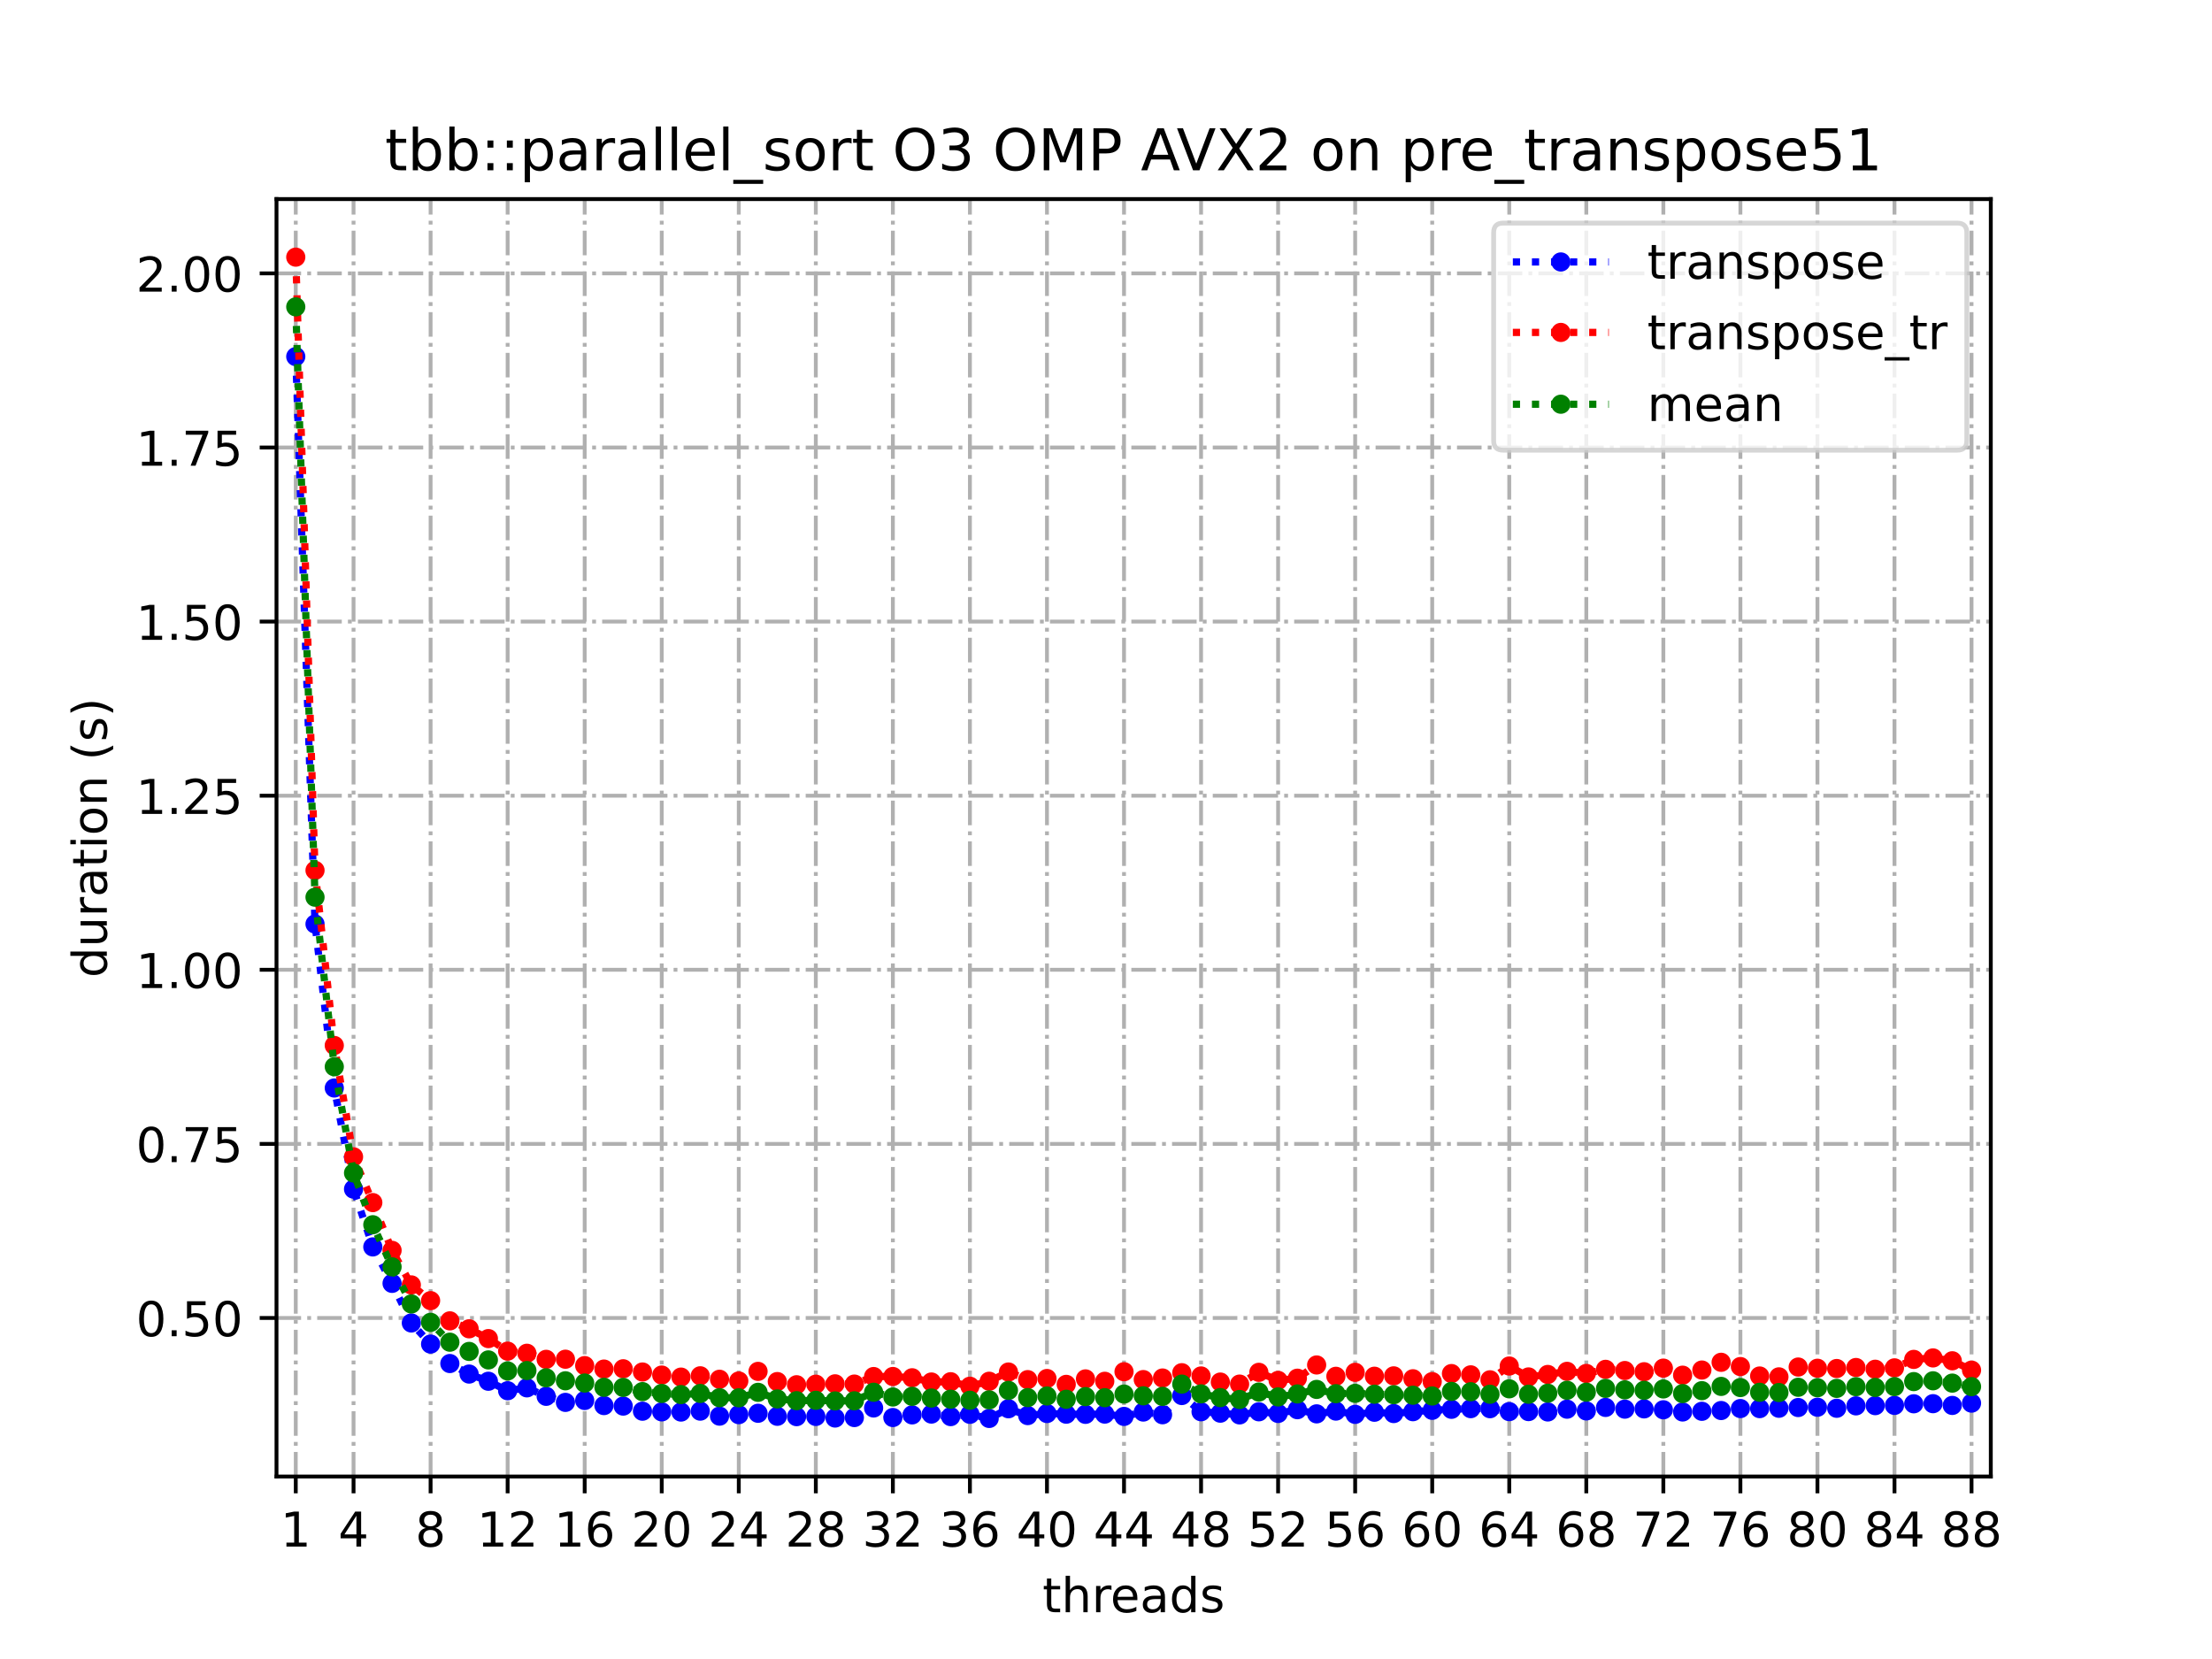 <?xml version="1.0" encoding="utf-8" standalone="no"?>
<!DOCTYPE svg PUBLIC "-//W3C//DTD SVG 1.1//EN"
  "http://www.w3.org/Graphics/SVG/1.1/DTD/svg11.dtd">
<!-- Created with matplotlib (https://matplotlib.org/) -->
<svg height="345.6pt" version="1.1" viewBox="0 0 460.8 345.6" width="460.8pt" xmlns="http://www.w3.org/2000/svg" xmlns:xlink="http://www.w3.org/1999/xlink">
 <defs>
  <style type="text/css">
*{stroke-linecap:butt;stroke-linejoin:round;}
  </style>
 </defs>
 <g id="figure_1">
  <g id="patch_1">
   <path d="M 0 345.6 
L 460.8 345.6 
L 460.8 0 
L 0 0 
z
" style="fill:#ffffff;"/>
  </g>
  <g id="axes_1">
   <g id="patch_2">
    <path d="M 57.6 307.584 
L 414.72 307.584 
L 414.72 41.472 
L 57.6 41.472 
z
" style="fill:#ffffff;"/>
   </g>
   <g id="matplotlib.axis_1">
    <g id="xtick_1">
     <g id="line2d_1">
      <path clip-path="url(#pfa034b47a5)" d="M 61.613 307.584 
L 61.613 41.472 
" style="fill:none;stroke:#b0b0b0;stroke-dasharray:5.12,1.28,0.8,1.28;stroke-dashoffset:0;stroke-width:0.8;"/>
     </g>
     <g id="line2d_2">
      <defs>
       <path d="M 0 0 
L 0 3.5 
" id="m64796df327" style="stroke:#000000;stroke-width:0.8;"/>
      </defs>
      <g>
       <use style="stroke:#000000;stroke-width:0.8;" x="61.613" xlink:href="#m64796df327" y="307.584"/>
      </g>
     </g>
     <g id="text_1">
      <!-- 1 -->
      <defs>
       <path d="M 12.406 8.297 
L 28.516 8.297 
L 28.516 63.922 
L 10.984 60.406 
L 10.984 69.391 
L 28.422 72.906 
L 38.281 72.906 
L 38.281 8.297 
L 54.391 8.297 
L 54.391 0 
L 12.406 0 
z
" id="DejaVuSans-49"/>
      </defs>
      <g transform="translate(58.431 322.182)scale(0.1 -0.1)">
       <use xlink:href="#DejaVuSans-49"/>
      </g>
     </g>
    </g>
    <g id="xtick_2">
     <g id="line2d_3">
      <path clip-path="url(#pfa034b47a5)" d="M 73.65 307.584 
L 73.65 41.472 
" style="fill:none;stroke:#b0b0b0;stroke-dasharray:5.12,1.28,0.8,1.28;stroke-dashoffset:0;stroke-width:0.8;"/>
     </g>
     <g id="line2d_4">
      <g>
       <use style="stroke:#000000;stroke-width:0.8;" x="73.65" xlink:href="#m64796df327" y="307.584"/>
      </g>
     </g>
     <g id="text_2">
      <!-- 4 -->
      <defs>
       <path d="M 37.797 64.312 
L 12.891 25.391 
L 37.797 25.391 
z
M 35.203 72.906 
L 47.609 72.906 
L 47.609 25.391 
L 58.016 25.391 
L 58.016 17.188 
L 47.609 17.188 
L 47.609 0 
L 37.797 0 
L 37.797 17.188 
L 4.891 17.188 
L 4.891 26.703 
z
" id="DejaVuSans-52"/>
      </defs>
      <g transform="translate(70.469 322.182)scale(0.1 -0.1)">
       <use xlink:href="#DejaVuSans-52"/>
      </g>
     </g>
    </g>
    <g id="xtick_3">
     <g id="line2d_5">
      <path clip-path="url(#pfa034b47a5)" d="M 89.701 307.584 
L 89.701 41.472 
" style="fill:none;stroke:#b0b0b0;stroke-dasharray:5.12,1.28,0.8,1.28;stroke-dashoffset:0;stroke-width:0.8;"/>
     </g>
     <g id="line2d_6">
      <g>
       <use style="stroke:#000000;stroke-width:0.8;" x="89.701" xlink:href="#m64796df327" y="307.584"/>
      </g>
     </g>
     <g id="text_3">
      <!-- 8 -->
      <defs>
       <path d="M 31.781 34.625 
Q 24.75 34.625 20.719 30.859 
Q 16.703 27.094 16.703 20.516 
Q 16.703 13.922 20.719 10.156 
Q 24.75 6.391 31.781 6.391 
Q 38.812 6.391 42.859 10.172 
Q 46.922 13.969 46.922 20.516 
Q 46.922 27.094 42.891 30.859 
Q 38.875 34.625 31.781 34.625 
z
M 21.922 38.812 
Q 15.578 40.375 12.031 44.719 
Q 8.5 49.078 8.5 55.328 
Q 8.5 64.062 14.719 69.141 
Q 20.953 74.219 31.781 74.219 
Q 42.672 74.219 48.875 69.141 
Q 55.078 64.062 55.078 55.328 
Q 55.078 49.078 51.531 44.719 
Q 48 40.375 41.703 38.812 
Q 48.828 37.156 52.797 32.312 
Q 56.781 27.484 56.781 20.516 
Q 56.781 9.906 50.312 4.234 
Q 43.844 -1.422 31.781 -1.422 
Q 19.734 -1.422 13.25 4.234 
Q 6.781 9.906 6.781 20.516 
Q 6.781 27.484 10.781 32.312 
Q 14.797 37.156 21.922 38.812 
z
M 18.312 54.391 
Q 18.312 48.734 21.844 45.562 
Q 25.391 42.391 31.781 42.391 
Q 38.141 42.391 41.719 45.562 
Q 45.312 48.734 45.312 54.391 
Q 45.312 60.062 41.719 63.234 
Q 38.141 66.406 31.781 66.406 
Q 25.391 66.406 21.844 63.234 
Q 18.312 60.062 18.312 54.391 
z
" id="DejaVuSans-56"/>
      </defs>
      <g transform="translate(86.519 322.182)scale(0.1 -0.1)">
       <use xlink:href="#DejaVuSans-56"/>
      </g>
     </g>
    </g>
    <g id="xtick_4">
     <g id="line2d_7">
      <path clip-path="url(#pfa034b47a5)" d="M 105.751 307.584 
L 105.751 41.472 
" style="fill:none;stroke:#b0b0b0;stroke-dasharray:5.12,1.28,0.8,1.28;stroke-dashoffset:0;stroke-width:0.8;"/>
     </g>
     <g id="line2d_8">
      <g>
       <use style="stroke:#000000;stroke-width:0.8;" x="105.751" xlink:href="#m64796df327" y="307.584"/>
      </g>
     </g>
     <g id="text_4">
      <!-- 12 -->
      <defs>
       <path d="M 19.188 8.297 
L 53.609 8.297 
L 53.609 0 
L 7.328 0 
L 7.328 8.297 
Q 12.938 14.109 22.625 23.891 
Q 32.328 33.688 34.812 36.531 
Q 39.547 41.844 41.422 45.531 
Q 43.312 49.219 43.312 52.781 
Q 43.312 58.594 39.234 62.25 
Q 35.156 65.922 28.609 65.922 
Q 23.969 65.922 18.812 64.312 
Q 13.672 62.703 7.812 59.422 
L 7.812 69.391 
Q 13.766 71.781 18.938 73 
Q 24.125 74.219 28.422 74.219 
Q 39.75 74.219 46.484 68.547 
Q 53.219 62.891 53.219 53.422 
Q 53.219 48.922 51.531 44.891 
Q 49.859 40.875 45.406 35.406 
Q 44.188 33.984 37.641 27.219 
Q 31.109 20.453 19.188 8.297 
z
" id="DejaVuSans-50"/>
      </defs>
      <g transform="translate(99.389 322.182)scale(0.1 -0.1)">
       <use xlink:href="#DejaVuSans-49"/>
       <use x="63.623" xlink:href="#DejaVuSans-50"/>
      </g>
     </g>
    </g>
    <g id="xtick_5">
     <g id="line2d_9">
      <path clip-path="url(#pfa034b47a5)" d="M 121.801 307.584 
L 121.801 41.472 
" style="fill:none;stroke:#b0b0b0;stroke-dasharray:5.12,1.28,0.8,1.28;stroke-dashoffset:0;stroke-width:0.8;"/>
     </g>
     <g id="line2d_10">
      <g>
       <use style="stroke:#000000;stroke-width:0.8;" x="121.801" xlink:href="#m64796df327" y="307.584"/>
      </g>
     </g>
     <g id="text_5">
      <!-- 16 -->
      <defs>
       <path d="M 33.016 40.375 
Q 26.375 40.375 22.484 35.828 
Q 18.609 31.297 18.609 23.391 
Q 18.609 15.531 22.484 10.953 
Q 26.375 6.391 33.016 6.391 
Q 39.656 6.391 43.531 10.953 
Q 47.406 15.531 47.406 23.391 
Q 47.406 31.297 43.531 35.828 
Q 39.656 40.375 33.016 40.375 
z
M 52.594 71.297 
L 52.594 62.312 
Q 48.875 64.062 45.094 64.984 
Q 41.312 65.922 37.594 65.922 
Q 27.828 65.922 22.672 59.328 
Q 17.531 52.734 16.797 39.406 
Q 19.672 43.656 24.016 45.922 
Q 28.375 48.188 33.594 48.188 
Q 44.578 48.188 50.953 41.516 
Q 57.328 34.859 57.328 23.391 
Q 57.328 12.156 50.688 5.359 
Q 44.047 -1.422 33.016 -1.422 
Q 20.359 -1.422 13.672 8.266 
Q 6.984 17.969 6.984 36.375 
Q 6.984 53.656 15.188 63.938 
Q 23.391 74.219 37.203 74.219 
Q 40.922 74.219 44.703 73.484 
Q 48.484 72.75 52.594 71.297 
z
" id="DejaVuSans-54"/>
      </defs>
      <g transform="translate(115.439 322.182)scale(0.1 -0.1)">
       <use xlink:href="#DejaVuSans-49"/>
       <use x="63.623" xlink:href="#DejaVuSans-54"/>
      </g>
     </g>
    </g>
    <g id="xtick_6">
     <g id="line2d_11">
      <path clip-path="url(#pfa034b47a5)" d="M 137.852 307.584 
L 137.852 41.472 
" style="fill:none;stroke:#b0b0b0;stroke-dasharray:5.12,1.28,0.8,1.28;stroke-dashoffset:0;stroke-width:0.8;"/>
     </g>
     <g id="line2d_12">
      <g>
       <use style="stroke:#000000;stroke-width:0.8;" x="137.852" xlink:href="#m64796df327" y="307.584"/>
      </g>
     </g>
     <g id="text_6">
      <!-- 20 -->
      <defs>
       <path d="M 31.781 66.406 
Q 24.172 66.406 20.328 58.906 
Q 16.5 51.422 16.5 36.375 
Q 16.5 21.391 20.328 13.891 
Q 24.172 6.391 31.781 6.391 
Q 39.453 6.391 43.281 13.891 
Q 47.125 21.391 47.125 36.375 
Q 47.125 51.422 43.281 58.906 
Q 39.453 66.406 31.781 66.406 
z
M 31.781 74.219 
Q 44.047 74.219 50.516 64.516 
Q 56.984 54.828 56.984 36.375 
Q 56.984 17.969 50.516 8.266 
Q 44.047 -1.422 31.781 -1.422 
Q 19.531 -1.422 13.062 8.266 
Q 6.594 17.969 6.594 36.375 
Q 6.594 54.828 13.062 64.516 
Q 19.531 74.219 31.781 74.219 
z
" id="DejaVuSans-48"/>
      </defs>
      <g transform="translate(131.489 322.182)scale(0.1 -0.1)">
       <use xlink:href="#DejaVuSans-50"/>
       <use x="63.623" xlink:href="#DejaVuSans-48"/>
      </g>
     </g>
    </g>
    <g id="xtick_7">
     <g id="line2d_13">
      <path clip-path="url(#pfa034b47a5)" d="M 153.902 307.584 
L 153.902 41.472 
" style="fill:none;stroke:#b0b0b0;stroke-dasharray:5.12,1.28,0.8,1.28;stroke-dashoffset:0;stroke-width:0.8;"/>
     </g>
     <g id="line2d_14">
      <g>
       <use style="stroke:#000000;stroke-width:0.8;" x="153.902" xlink:href="#m64796df327" y="307.584"/>
      </g>
     </g>
     <g id="text_7">
      <!-- 24 -->
      <g transform="translate(147.54 322.182)scale(0.1 -0.1)">
       <use xlink:href="#DejaVuSans-50"/>
       <use x="63.623" xlink:href="#DejaVuSans-52"/>
      </g>
     </g>
    </g>
    <g id="xtick_8">
     <g id="line2d_15">
      <path clip-path="url(#pfa034b47a5)" d="M 169.952 307.584 
L 169.952 41.472 
" style="fill:none;stroke:#b0b0b0;stroke-dasharray:5.12,1.28,0.8,1.28;stroke-dashoffset:0;stroke-width:0.8;"/>
     </g>
     <g id="line2d_16">
      <g>
       <use style="stroke:#000000;stroke-width:0.8;" x="169.952" xlink:href="#m64796df327" y="307.584"/>
      </g>
     </g>
     <g id="text_8">
      <!-- 28 -->
      <g transform="translate(163.59 322.182)scale(0.1 -0.1)">
       <use xlink:href="#DejaVuSans-50"/>
       <use x="63.623" xlink:href="#DejaVuSans-56"/>
      </g>
     </g>
    </g>
    <g id="xtick_9">
     <g id="line2d_17">
      <path clip-path="url(#pfa034b47a5)" d="M 186.003 307.584 
L 186.003 41.472 
" style="fill:none;stroke:#b0b0b0;stroke-dasharray:5.12,1.28,0.8,1.28;stroke-dashoffset:0;stroke-width:0.8;"/>
     </g>
     <g id="line2d_18">
      <g>
       <use style="stroke:#000000;stroke-width:0.8;" x="186.003" xlink:href="#m64796df327" y="307.584"/>
      </g>
     </g>
     <g id="text_9">
      <!-- 32 -->
      <defs>
       <path d="M 40.578 39.312 
Q 47.656 37.797 51.625 33 
Q 55.609 28.219 55.609 21.188 
Q 55.609 10.406 48.188 4.484 
Q 40.766 -1.422 27.094 -1.422 
Q 22.516 -1.422 17.656 -0.516 
Q 12.797 0.391 7.625 2.203 
L 7.625 11.719 
Q 11.719 9.328 16.594 8.109 
Q 21.484 6.891 26.812 6.891 
Q 36.078 6.891 40.938 10.547 
Q 45.797 14.203 45.797 21.188 
Q 45.797 27.641 41.281 31.266 
Q 36.766 34.906 28.719 34.906 
L 20.219 34.906 
L 20.219 43.016 
L 29.109 43.016 
Q 36.375 43.016 40.234 45.922 
Q 44.094 48.828 44.094 54.297 
Q 44.094 59.906 40.109 62.906 
Q 36.141 65.922 28.719 65.922 
Q 24.656 65.922 20.016 65.031 
Q 15.375 64.156 9.812 62.312 
L 9.812 71.094 
Q 15.438 72.656 20.344 73.438 
Q 25.25 74.219 29.594 74.219 
Q 40.828 74.219 47.359 69.109 
Q 53.906 64.016 53.906 55.328 
Q 53.906 49.266 50.438 45.094 
Q 46.969 40.922 40.578 39.312 
z
" id="DejaVuSans-51"/>
      </defs>
      <g transform="translate(179.64 322.182)scale(0.1 -0.1)">
       <use xlink:href="#DejaVuSans-51"/>
       <use x="63.623" xlink:href="#DejaVuSans-50"/>
      </g>
     </g>
    </g>
    <g id="xtick_10">
     <g id="line2d_19">
      <path clip-path="url(#pfa034b47a5)" d="M 202.053 307.584 
L 202.053 41.472 
" style="fill:none;stroke:#b0b0b0;stroke-dasharray:5.12,1.28,0.8,1.28;stroke-dashoffset:0;stroke-width:0.8;"/>
     </g>
     <g id="line2d_20">
      <g>
       <use style="stroke:#000000;stroke-width:0.8;" x="202.053" xlink:href="#m64796df327" y="307.584"/>
      </g>
     </g>
     <g id="text_10">
      <!-- 36 -->
      <g transform="translate(195.691 322.182)scale(0.1 -0.1)">
       <use xlink:href="#DejaVuSans-51"/>
       <use x="63.623" xlink:href="#DejaVuSans-54"/>
      </g>
     </g>
    </g>
    <g id="xtick_11">
     <g id="line2d_21">
      <path clip-path="url(#pfa034b47a5)" d="M 218.103 307.584 
L 218.103 41.472 
" style="fill:none;stroke:#b0b0b0;stroke-dasharray:5.12,1.28,0.8,1.28;stroke-dashoffset:0;stroke-width:0.8;"/>
     </g>
     <g id="line2d_22">
      <g>
       <use style="stroke:#000000;stroke-width:0.8;" x="218.103" xlink:href="#m64796df327" y="307.584"/>
      </g>
     </g>
     <g id="text_11">
      <!-- 40 -->
      <g transform="translate(211.741 322.182)scale(0.1 -0.1)">
       <use xlink:href="#DejaVuSans-52"/>
       <use x="63.623" xlink:href="#DejaVuSans-48"/>
      </g>
     </g>
    </g>
    <g id="xtick_12">
     <g id="line2d_23">
      <path clip-path="url(#pfa034b47a5)" d="M 234.154 307.584 
L 234.154 41.472 
" style="fill:none;stroke:#b0b0b0;stroke-dasharray:5.12,1.28,0.8,1.28;stroke-dashoffset:0;stroke-width:0.8;"/>
     </g>
     <g id="line2d_24">
      <g>
       <use style="stroke:#000000;stroke-width:0.8;" x="234.154" xlink:href="#m64796df327" y="307.584"/>
      </g>
     </g>
     <g id="text_12">
      <!-- 44 -->
      <g transform="translate(227.791 322.182)scale(0.1 -0.1)">
       <use xlink:href="#DejaVuSans-52"/>
       <use x="63.623" xlink:href="#DejaVuSans-52"/>
      </g>
     </g>
    </g>
    <g id="xtick_13">
     <g id="line2d_25">
      <path clip-path="url(#pfa034b47a5)" d="M 250.204 307.584 
L 250.204 41.472 
" style="fill:none;stroke:#b0b0b0;stroke-dasharray:5.12,1.28,0.8,1.28;stroke-dashoffset:0;stroke-width:0.8;"/>
     </g>
     <g id="line2d_26">
      <g>
       <use style="stroke:#000000;stroke-width:0.8;" x="250.204" xlink:href="#m64796df327" y="307.584"/>
      </g>
     </g>
     <g id="text_13">
      <!-- 48 -->
      <g transform="translate(243.842 322.182)scale(0.1 -0.1)">
       <use xlink:href="#DejaVuSans-52"/>
       <use x="63.623" xlink:href="#DejaVuSans-56"/>
      </g>
     </g>
    </g>
    <g id="xtick_14">
     <g id="line2d_27">
      <path clip-path="url(#pfa034b47a5)" d="M 266.254 307.584 
L 266.254 41.472 
" style="fill:none;stroke:#b0b0b0;stroke-dasharray:5.12,1.28,0.8,1.28;stroke-dashoffset:0;stroke-width:0.8;"/>
     </g>
     <g id="line2d_28">
      <g>
       <use style="stroke:#000000;stroke-width:0.8;" x="266.254" xlink:href="#m64796df327" y="307.584"/>
      </g>
     </g>
     <g id="text_14">
      <!-- 52 -->
      <defs>
       <path d="M 10.797 72.906 
L 49.516 72.906 
L 49.516 64.594 
L 19.828 64.594 
L 19.828 46.734 
Q 21.969 47.469 24.109 47.828 
Q 26.266 48.188 28.422 48.188 
Q 40.625 48.188 47.75 41.5 
Q 54.891 34.812 54.891 23.391 
Q 54.891 11.625 47.562 5.094 
Q 40.234 -1.422 26.906 -1.422 
Q 22.312 -1.422 17.547 -0.641 
Q 12.797 0.141 7.719 1.703 
L 7.719 11.625 
Q 12.109 9.234 16.797 8.062 
Q 21.484 6.891 26.703 6.891 
Q 35.156 6.891 40.078 11.328 
Q 45.016 15.766 45.016 23.391 
Q 45.016 31 40.078 35.438 
Q 35.156 39.891 26.703 39.891 
Q 22.75 39.891 18.812 39.016 
Q 14.891 38.141 10.797 36.281 
z
" id="DejaVuSans-53"/>
      </defs>
      <g transform="translate(259.892 322.182)scale(0.1 -0.1)">
       <use xlink:href="#DejaVuSans-53"/>
       <use x="63.623" xlink:href="#DejaVuSans-50"/>
      </g>
     </g>
    </g>
    <g id="xtick_15">
     <g id="line2d_29">
      <path clip-path="url(#pfa034b47a5)" d="M 282.305 307.584 
L 282.305 41.472 
" style="fill:none;stroke:#b0b0b0;stroke-dasharray:5.12,1.28,0.8,1.28;stroke-dashoffset:0;stroke-width:0.8;"/>
     </g>
     <g id="line2d_30">
      <g>
       <use style="stroke:#000000;stroke-width:0.8;" x="282.305" xlink:href="#m64796df327" y="307.584"/>
      </g>
     </g>
     <g id="text_15">
      <!-- 56 -->
      <g transform="translate(275.942 322.182)scale(0.1 -0.1)">
       <use xlink:href="#DejaVuSans-53"/>
       <use x="63.623" xlink:href="#DejaVuSans-54"/>
      </g>
     </g>
    </g>
    <g id="xtick_16">
     <g id="line2d_31">
      <path clip-path="url(#pfa034b47a5)" d="M 298.355 307.584 
L 298.355 41.472 
" style="fill:none;stroke:#b0b0b0;stroke-dasharray:5.12,1.28,0.8,1.28;stroke-dashoffset:0;stroke-width:0.8;"/>
     </g>
     <g id="line2d_32">
      <g>
       <use style="stroke:#000000;stroke-width:0.8;" x="298.355" xlink:href="#m64796df327" y="307.584"/>
      </g>
     </g>
     <g id="text_16">
      <!-- 60 -->
      <g transform="translate(291.993 322.182)scale(0.1 -0.1)">
       <use xlink:href="#DejaVuSans-54"/>
       <use x="63.623" xlink:href="#DejaVuSans-48"/>
      </g>
     </g>
    </g>
    <g id="xtick_17">
     <g id="line2d_33">
      <path clip-path="url(#pfa034b47a5)" d="M 314.405 307.584 
L 314.405 41.472 
" style="fill:none;stroke:#b0b0b0;stroke-dasharray:5.12,1.28,0.8,1.28;stroke-dashoffset:0;stroke-width:0.8;"/>
     </g>
     <g id="line2d_34">
      <g>
       <use style="stroke:#000000;stroke-width:0.8;" x="314.405" xlink:href="#m64796df327" y="307.584"/>
      </g>
     </g>
     <g id="text_17">
      <!-- 64 -->
      <g transform="translate(308.043 322.182)scale(0.1 -0.1)">
       <use xlink:href="#DejaVuSans-54"/>
       <use x="63.623" xlink:href="#DejaVuSans-52"/>
      </g>
     </g>
    </g>
    <g id="xtick_18">
     <g id="line2d_35">
      <path clip-path="url(#pfa034b47a5)" d="M 330.456 307.584 
L 330.456 41.472 
" style="fill:none;stroke:#b0b0b0;stroke-dasharray:5.12,1.28,0.8,1.28;stroke-dashoffset:0;stroke-width:0.8;"/>
     </g>
     <g id="line2d_36">
      <g>
       <use style="stroke:#000000;stroke-width:0.8;" x="330.456" xlink:href="#m64796df327" y="307.584"/>
      </g>
     </g>
     <g id="text_18">
      <!-- 68 -->
      <g transform="translate(324.093 322.182)scale(0.1 -0.1)">
       <use xlink:href="#DejaVuSans-54"/>
       <use x="63.623" xlink:href="#DejaVuSans-56"/>
      </g>
     </g>
    </g>
    <g id="xtick_19">
     <g id="line2d_37">
      <path clip-path="url(#pfa034b47a5)" d="M 346.506 307.584 
L 346.506 41.472 
" style="fill:none;stroke:#b0b0b0;stroke-dasharray:5.12,1.28,0.8,1.28;stroke-dashoffset:0;stroke-width:0.8;"/>
     </g>
     <g id="line2d_38">
      <g>
       <use style="stroke:#000000;stroke-width:0.8;" x="346.506" xlink:href="#m64796df327" y="307.584"/>
      </g>
     </g>
     <g id="text_19">
      <!-- 72 -->
      <defs>
       <path d="M 8.203 72.906 
L 55.078 72.906 
L 55.078 68.703 
L 28.609 0 
L 18.312 0 
L 43.219 64.594 
L 8.203 64.594 
z
" id="DejaVuSans-55"/>
      </defs>
      <g transform="translate(340.144 322.182)scale(0.1 -0.1)">
       <use xlink:href="#DejaVuSans-55"/>
       <use x="63.623" xlink:href="#DejaVuSans-50"/>
      </g>
     </g>
    </g>
    <g id="xtick_20">
     <g id="line2d_39">
      <path clip-path="url(#pfa034b47a5)" d="M 362.556 307.584 
L 362.556 41.472 
" style="fill:none;stroke:#b0b0b0;stroke-dasharray:5.12,1.28,0.8,1.28;stroke-dashoffset:0;stroke-width:0.8;"/>
     </g>
     <g id="line2d_40">
      <g>
       <use style="stroke:#000000;stroke-width:0.8;" x="362.556" xlink:href="#m64796df327" y="307.584"/>
      </g>
     </g>
     <g id="text_20">
      <!-- 76 -->
      <g transform="translate(356.194 322.182)scale(0.1 -0.1)">
       <use xlink:href="#DejaVuSans-55"/>
       <use x="63.623" xlink:href="#DejaVuSans-54"/>
      </g>
     </g>
    </g>
    <g id="xtick_21">
     <g id="line2d_41">
      <path clip-path="url(#pfa034b47a5)" d="M 378.607 307.584 
L 378.607 41.472 
" style="fill:none;stroke:#b0b0b0;stroke-dasharray:5.12,1.28,0.8,1.28;stroke-dashoffset:0;stroke-width:0.8;"/>
     </g>
     <g id="line2d_42">
      <g>
       <use style="stroke:#000000;stroke-width:0.8;" x="378.607" xlink:href="#m64796df327" y="307.584"/>
      </g>
     </g>
     <g id="text_21">
      <!-- 80 -->
      <g transform="translate(372.244 322.182)scale(0.1 -0.1)">
       <use xlink:href="#DejaVuSans-56"/>
       <use x="63.623" xlink:href="#DejaVuSans-48"/>
      </g>
     </g>
    </g>
    <g id="xtick_22">
     <g id="line2d_43">
      <path clip-path="url(#pfa034b47a5)" d="M 394.657 307.584 
L 394.657 41.472 
" style="fill:none;stroke:#b0b0b0;stroke-dasharray:5.12,1.28,0.8,1.28;stroke-dashoffset:0;stroke-width:0.8;"/>
     </g>
     <g id="line2d_44">
      <g>
       <use style="stroke:#000000;stroke-width:0.8;" x="394.657" xlink:href="#m64796df327" y="307.584"/>
      </g>
     </g>
     <g id="text_22">
      <!-- 84 -->
      <g transform="translate(388.295 322.182)scale(0.1 -0.1)">
       <use xlink:href="#DejaVuSans-56"/>
       <use x="63.623" xlink:href="#DejaVuSans-52"/>
      </g>
     </g>
    </g>
    <g id="xtick_23">
     <g id="line2d_45">
      <path clip-path="url(#pfa034b47a5)" d="M 410.707 307.584 
L 410.707 41.472 
" style="fill:none;stroke:#b0b0b0;stroke-dasharray:5.12,1.28,0.8,1.28;stroke-dashoffset:0;stroke-width:0.8;"/>
     </g>
     <g id="line2d_46">
      <g>
       <use style="stroke:#000000;stroke-width:0.8;" x="410.707" xlink:href="#m64796df327" y="307.584"/>
      </g>
     </g>
     <g id="text_23">
      <!-- 88 -->
      <g transform="translate(404.345 322.182)scale(0.1 -0.1)">
       <use xlink:href="#DejaVuSans-56"/>
       <use x="63.623" xlink:href="#DejaVuSans-56"/>
      </g>
     </g>
    </g>
    <g id="text_24">
     <!-- threads -->
     <defs>
      <path d="M 18.312 70.219 
L 18.312 54.688 
L 36.812 54.688 
L 36.812 47.703 
L 18.312 47.703 
L 18.312 18.016 
Q 18.312 11.328 20.141 9.422 
Q 21.969 7.516 27.594 7.516 
L 36.812 7.516 
L 36.812 0 
L 27.594 0 
Q 17.188 0 13.234 3.875 
Q 9.281 7.766 9.281 18.016 
L 9.281 47.703 
L 2.688 47.703 
L 2.688 54.688 
L 9.281 54.688 
L 9.281 70.219 
z
" id="DejaVuSans-116"/>
      <path d="M 54.891 33.016 
L 54.891 0 
L 45.906 0 
L 45.906 32.719 
Q 45.906 40.484 42.875 44.328 
Q 39.844 48.188 33.797 48.188 
Q 26.516 48.188 22.312 43.547 
Q 18.109 38.922 18.109 30.906 
L 18.109 0 
L 9.078 0 
L 9.078 75.984 
L 18.109 75.984 
L 18.109 46.188 
Q 21.344 51.125 25.703 53.562 
Q 30.078 56 35.797 56 
Q 45.219 56 50.047 50.172 
Q 54.891 44.344 54.891 33.016 
z
" id="DejaVuSans-104"/>
      <path d="M 41.109 46.297 
Q 39.594 47.172 37.812 47.578 
Q 36.031 48 33.891 48 
Q 26.266 48 22.188 43.047 
Q 18.109 38.094 18.109 28.812 
L 18.109 0 
L 9.078 0 
L 9.078 54.688 
L 18.109 54.688 
L 18.109 46.188 
Q 20.953 51.172 25.484 53.578 
Q 30.031 56 36.531 56 
Q 37.453 56 38.578 55.875 
Q 39.703 55.766 41.062 55.516 
z
" id="DejaVuSans-114"/>
      <path d="M 56.203 29.594 
L 56.203 25.203 
L 14.891 25.203 
Q 15.484 15.922 20.484 11.062 
Q 25.484 6.203 34.422 6.203 
Q 39.594 6.203 44.453 7.469 
Q 49.312 8.734 54.109 11.281 
L 54.109 2.781 
Q 49.266 0.734 44.188 -0.344 
Q 39.109 -1.422 33.891 -1.422 
Q 20.797 -1.422 13.156 6.188 
Q 5.516 13.812 5.516 26.812 
Q 5.516 40.234 12.766 48.109 
Q 20.016 56 32.328 56 
Q 43.359 56 49.781 48.891 
Q 56.203 41.797 56.203 29.594 
z
M 47.219 32.234 
Q 47.125 39.594 43.094 43.984 
Q 39.062 48.391 32.422 48.391 
Q 24.906 48.391 20.391 44.141 
Q 15.875 39.891 15.188 32.172 
z
" id="DejaVuSans-101"/>
      <path d="M 34.281 27.484 
Q 23.391 27.484 19.188 25 
Q 14.984 22.516 14.984 16.5 
Q 14.984 11.719 18.141 8.906 
Q 21.297 6.109 26.703 6.109 
Q 34.188 6.109 38.703 11.406 
Q 43.219 16.703 43.219 25.484 
L 43.219 27.484 
z
M 52.203 31.203 
L 52.203 0 
L 43.219 0 
L 43.219 8.297 
Q 40.141 3.328 35.547 0.953 
Q 30.953 -1.422 24.312 -1.422 
Q 15.922 -1.422 10.953 3.297 
Q 6 8.016 6 15.922 
Q 6 25.141 12.172 29.828 
Q 18.359 34.516 30.609 34.516 
L 43.219 34.516 
L 43.219 35.406 
Q 43.219 41.609 39.141 45 
Q 35.062 48.391 27.688 48.391 
Q 23 48.391 18.547 47.266 
Q 14.109 46.141 10.016 43.891 
L 10.016 52.203 
Q 14.938 54.109 19.578 55.047 
Q 24.219 56 28.609 56 
Q 40.484 56 46.344 49.844 
Q 52.203 43.703 52.203 31.203 
z
" id="DejaVuSans-97"/>
      <path d="M 45.406 46.391 
L 45.406 75.984 
L 54.391 75.984 
L 54.391 0 
L 45.406 0 
L 45.406 8.203 
Q 42.578 3.328 38.25 0.953 
Q 33.938 -1.422 27.875 -1.422 
Q 17.969 -1.422 11.734 6.484 
Q 5.516 14.406 5.516 27.297 
Q 5.516 40.188 11.734 48.094 
Q 17.969 56 27.875 56 
Q 33.938 56 38.25 53.625 
Q 42.578 51.266 45.406 46.391 
z
M 14.797 27.297 
Q 14.797 17.391 18.875 11.75 
Q 22.953 6.109 30.078 6.109 
Q 37.203 6.109 41.297 11.75 
Q 45.406 17.391 45.406 27.297 
Q 45.406 37.203 41.297 42.844 
Q 37.203 48.484 30.078 48.484 
Q 22.953 48.484 18.875 42.844 
Q 14.797 37.203 14.797 27.297 
z
" id="DejaVuSans-100"/>
      <path d="M 44.281 53.078 
L 44.281 44.578 
Q 40.484 46.531 36.375 47.5 
Q 32.281 48.484 27.875 48.484 
Q 21.188 48.484 17.844 46.438 
Q 14.5 44.391 14.5 40.281 
Q 14.5 37.156 16.891 35.375 
Q 19.281 33.594 26.516 31.984 
L 29.594 31.297 
Q 39.156 29.25 43.188 25.516 
Q 47.219 21.781 47.219 15.094 
Q 47.219 7.469 41.188 3.016 
Q 35.156 -1.422 24.609 -1.422 
Q 20.219 -1.422 15.453 -0.562 
Q 10.688 0.297 5.422 2 
L 5.422 11.281 
Q 10.406 8.688 15.234 7.391 
Q 20.062 6.109 24.812 6.109 
Q 31.156 6.109 34.562 8.281 
Q 37.984 10.453 37.984 14.406 
Q 37.984 18.062 35.516 20.016 
Q 33.062 21.969 24.703 23.781 
L 21.578 24.516 
Q 13.234 26.266 9.516 29.906 
Q 5.812 33.547 5.812 39.891 
Q 5.812 47.609 11.281 51.797 
Q 16.75 56 26.812 56 
Q 31.781 56 36.172 55.266 
Q 40.578 54.547 44.281 53.078 
z
" id="DejaVuSans-115"/>
     </defs>
     <g transform="translate(217.169 335.861)scale(0.1 -0.1)">
      <use xlink:href="#DejaVuSans-116"/>
      <use x="39.209" xlink:href="#DejaVuSans-104"/>
      <use x="102.588" xlink:href="#DejaVuSans-114"/>
      <use x="141.451" xlink:href="#DejaVuSans-101"/>
      <use x="202.975" xlink:href="#DejaVuSans-97"/>
      <use x="264.254" xlink:href="#DejaVuSans-100"/>
      <use x="327.73" xlink:href="#DejaVuSans-115"/>
     </g>
    </g>
   </g>
   <g id="matplotlib.axis_2">
    <g id="ytick_1">
     <g id="line2d_47">
      <path clip-path="url(#pfa034b47a5)" d="M 57.6 274.56 
L 414.72 274.56 
" style="fill:none;stroke:#b0b0b0;stroke-dasharray:5.12,1.28,0.8,1.28;stroke-dashoffset:0;stroke-width:0.8;"/>
     </g>
     <g id="line2d_48">
      <defs>
       <path d="M 0 0 
L -3.5 0 
" id="m64b2dea72f" style="stroke:#000000;stroke-width:0.8;"/>
      </defs>
      <g>
       <use style="stroke:#000000;stroke-width:0.8;" x="57.6" xlink:href="#m64b2dea72f" y="274.56"/>
      </g>
     </g>
     <g id="text_25">
      <!-- 0.50 -->
      <defs>
       <path d="M 10.688 12.406 
L 21 12.406 
L 21 0 
L 10.688 0 
z
" id="DejaVuSans-46"/>
      </defs>
      <g transform="translate(28.334 278.359)scale(0.1 -0.1)">
       <use xlink:href="#DejaVuSans-48"/>
       <use x="63.623" xlink:href="#DejaVuSans-46"/>
       <use x="95.41" xlink:href="#DejaVuSans-53"/>
       <use x="159.033" xlink:href="#DejaVuSans-48"/>
      </g>
     </g>
    </g>
    <g id="ytick_2">
     <g id="line2d_49">
      <path clip-path="url(#pfa034b47a5)" d="M 57.6 238.292 
L 414.72 238.292 
" style="fill:none;stroke:#b0b0b0;stroke-dasharray:5.12,1.28,0.8,1.28;stroke-dashoffset:0;stroke-width:0.8;"/>
     </g>
     <g id="line2d_50">
      <g>
       <use style="stroke:#000000;stroke-width:0.8;" x="57.6" xlink:href="#m64b2dea72f" y="238.292"/>
      </g>
     </g>
     <g id="text_26">
      <!-- 0.75 -->
      <g transform="translate(28.334 242.091)scale(0.1 -0.1)">
       <use xlink:href="#DejaVuSans-48"/>
       <use x="63.623" xlink:href="#DejaVuSans-46"/>
       <use x="95.41" xlink:href="#DejaVuSans-55"/>
       <use x="159.033" xlink:href="#DejaVuSans-53"/>
      </g>
     </g>
    </g>
    <g id="ytick_3">
     <g id="line2d_51">
      <path clip-path="url(#pfa034b47a5)" d="M 57.6 202.024 
L 414.72 202.024 
" style="fill:none;stroke:#b0b0b0;stroke-dasharray:5.12,1.28,0.8,1.28;stroke-dashoffset:0;stroke-width:0.8;"/>
     </g>
     <g id="line2d_52">
      <g>
       <use style="stroke:#000000;stroke-width:0.8;" x="57.6" xlink:href="#m64b2dea72f" y="202.024"/>
      </g>
     </g>
     <g id="text_27">
      <!-- 1.00 -->
      <g transform="translate(28.334 205.823)scale(0.1 -0.1)">
       <use xlink:href="#DejaVuSans-49"/>
       <use x="63.623" xlink:href="#DejaVuSans-46"/>
       <use x="95.41" xlink:href="#DejaVuSans-48"/>
       <use x="159.033" xlink:href="#DejaVuSans-48"/>
      </g>
     </g>
    </g>
    <g id="ytick_4">
     <g id="line2d_53">
      <path clip-path="url(#pfa034b47a5)" d="M 57.6 165.756 
L 414.72 165.756 
" style="fill:none;stroke:#b0b0b0;stroke-dasharray:5.12,1.28,0.8,1.28;stroke-dashoffset:0;stroke-width:0.8;"/>
     </g>
     <g id="line2d_54">
      <g>
       <use style="stroke:#000000;stroke-width:0.8;" x="57.6" xlink:href="#m64b2dea72f" y="165.756"/>
      </g>
     </g>
     <g id="text_28">
      <!-- 1.25 -->
      <g transform="translate(28.334 169.555)scale(0.1 -0.1)">
       <use xlink:href="#DejaVuSans-49"/>
       <use x="63.623" xlink:href="#DejaVuSans-46"/>
       <use x="95.41" xlink:href="#DejaVuSans-50"/>
       <use x="159.033" xlink:href="#DejaVuSans-53"/>
      </g>
     </g>
    </g>
    <g id="ytick_5">
     <g id="line2d_55">
      <path clip-path="url(#pfa034b47a5)" d="M 57.6 129.488 
L 414.72 129.488 
" style="fill:none;stroke:#b0b0b0;stroke-dasharray:5.12,1.28,0.8,1.28;stroke-dashoffset:0;stroke-width:0.8;"/>
     </g>
     <g id="line2d_56">
      <g>
       <use style="stroke:#000000;stroke-width:0.8;" x="57.6" xlink:href="#m64b2dea72f" y="129.488"/>
      </g>
     </g>
     <g id="text_29">
      <!-- 1.50 -->
      <g transform="translate(28.334 133.287)scale(0.1 -0.1)">
       <use xlink:href="#DejaVuSans-49"/>
       <use x="63.623" xlink:href="#DejaVuSans-46"/>
       <use x="95.41" xlink:href="#DejaVuSans-53"/>
       <use x="159.033" xlink:href="#DejaVuSans-48"/>
      </g>
     </g>
    </g>
    <g id="ytick_6">
     <g id="line2d_57">
      <path clip-path="url(#pfa034b47a5)" d="M 57.6 93.219 
L 414.72 93.219 
" style="fill:none;stroke:#b0b0b0;stroke-dasharray:5.12,1.28,0.8,1.28;stroke-dashoffset:0;stroke-width:0.8;"/>
     </g>
     <g id="line2d_58">
      <g>
       <use style="stroke:#000000;stroke-width:0.8;" x="57.6" xlink:href="#m64b2dea72f" y="93.219"/>
      </g>
     </g>
     <g id="text_30">
      <!-- 1.75 -->
      <g transform="translate(28.334 97.019)scale(0.1 -0.1)">
       <use xlink:href="#DejaVuSans-49"/>
       <use x="63.623" xlink:href="#DejaVuSans-46"/>
       <use x="95.41" xlink:href="#DejaVuSans-55"/>
       <use x="159.033" xlink:href="#DejaVuSans-53"/>
      </g>
     </g>
    </g>
    <g id="ytick_7">
     <g id="line2d_59">
      <path clip-path="url(#pfa034b47a5)" d="M 57.6 56.951 
L 414.72 56.951 
" style="fill:none;stroke:#b0b0b0;stroke-dasharray:5.12,1.28,0.8,1.28;stroke-dashoffset:0;stroke-width:0.8;"/>
     </g>
     <g id="line2d_60">
      <g>
       <use style="stroke:#000000;stroke-width:0.8;" x="57.6" xlink:href="#m64b2dea72f" y="56.951"/>
      </g>
     </g>
     <g id="text_31">
      <!-- 2.00 -->
      <g transform="translate(28.334 60.751)scale(0.1 -0.1)">
       <use xlink:href="#DejaVuSans-50"/>
       <use x="63.623" xlink:href="#DejaVuSans-46"/>
       <use x="95.41" xlink:href="#DejaVuSans-48"/>
       <use x="159.033" xlink:href="#DejaVuSans-48"/>
      </g>
     </g>
    </g>
    <g id="text_32">
     <!-- duration (s) -->
     <defs>
      <path d="M 8.5 21.578 
L 8.5 54.688 
L 17.484 54.688 
L 17.484 21.922 
Q 17.484 14.156 20.5 10.266 
Q 23.531 6.391 29.594 6.391 
Q 36.859 6.391 41.078 11.031 
Q 45.312 15.672 45.312 23.688 
L 45.312 54.688 
L 54.297 54.688 
L 54.297 0 
L 45.312 0 
L 45.312 8.406 
Q 42.047 3.422 37.719 1 
Q 33.406 -1.422 27.688 -1.422 
Q 18.266 -1.422 13.375 4.438 
Q 8.5 10.297 8.5 21.578 
z
M 31.109 56 
z
" id="DejaVuSans-117"/>
      <path d="M 9.422 54.688 
L 18.406 54.688 
L 18.406 0 
L 9.422 0 
z
M 9.422 75.984 
L 18.406 75.984 
L 18.406 64.594 
L 9.422 64.594 
z
" id="DejaVuSans-105"/>
      <path d="M 30.609 48.391 
Q 23.391 48.391 19.188 42.75 
Q 14.984 37.109 14.984 27.297 
Q 14.984 17.484 19.156 11.844 
Q 23.344 6.203 30.609 6.203 
Q 37.797 6.203 41.984 11.859 
Q 46.188 17.531 46.188 27.297 
Q 46.188 37.016 41.984 42.703 
Q 37.797 48.391 30.609 48.391 
z
M 30.609 56 
Q 42.328 56 49.016 48.375 
Q 55.719 40.766 55.719 27.297 
Q 55.719 13.875 49.016 6.219 
Q 42.328 -1.422 30.609 -1.422 
Q 18.844 -1.422 12.172 6.219 
Q 5.516 13.875 5.516 27.297 
Q 5.516 40.766 12.172 48.375 
Q 18.844 56 30.609 56 
z
" id="DejaVuSans-111"/>
      <path d="M 54.891 33.016 
L 54.891 0 
L 45.906 0 
L 45.906 32.719 
Q 45.906 40.484 42.875 44.328 
Q 39.844 48.188 33.797 48.188 
Q 26.516 48.188 22.312 43.547 
Q 18.109 38.922 18.109 30.906 
L 18.109 0 
L 9.078 0 
L 9.078 54.688 
L 18.109 54.688 
L 18.109 46.188 
Q 21.344 51.125 25.703 53.562 
Q 30.078 56 35.797 56 
Q 45.219 56 50.047 50.172 
Q 54.891 44.344 54.891 33.016 
z
" id="DejaVuSans-110"/>
      <path id="DejaVuSans-32"/>
      <path d="M 31 75.875 
Q 24.469 64.656 21.281 53.656 
Q 18.109 42.672 18.109 31.391 
Q 18.109 20.125 21.312 9.062 
Q 24.516 -2 31 -13.188 
L 23.188 -13.188 
Q 15.875 -1.703 12.234 9.375 
Q 8.594 20.453 8.594 31.391 
Q 8.594 42.281 12.203 53.312 
Q 15.828 64.359 23.188 75.875 
z
" id="DejaVuSans-40"/>
      <path d="M 8.016 75.875 
L 15.828 75.875 
Q 23.141 64.359 26.781 53.312 
Q 30.422 42.281 30.422 31.391 
Q 30.422 20.453 26.781 9.375 
Q 23.141 -1.703 15.828 -13.188 
L 8.016 -13.188 
Q 14.5 -2 17.703 9.062 
Q 20.906 20.125 20.906 31.391 
Q 20.906 42.672 17.703 53.656 
Q 14.5 64.656 8.016 75.875 
z
" id="DejaVuSans-41"/>
     </defs>
     <g transform="translate(22.255 203.663)rotate(-90)scale(0.1 -0.1)">
      <use xlink:href="#DejaVuSans-100"/>
      <use x="63.477" xlink:href="#DejaVuSans-117"/>
      <use x="126.855" xlink:href="#DejaVuSans-114"/>
      <use x="167.969" xlink:href="#DejaVuSans-97"/>
      <use x="229.248" xlink:href="#DejaVuSans-116"/>
      <use x="268.457" xlink:href="#DejaVuSans-105"/>
      <use x="296.24" xlink:href="#DejaVuSans-111"/>
      <use x="357.422" xlink:href="#DejaVuSans-110"/>
      <use x="420.801" xlink:href="#DejaVuSans-32"/>
      <use x="452.588" xlink:href="#DejaVuSans-40"/>
      <use x="491.602" xlink:href="#DejaVuSans-115"/>
      <use x="543.701" xlink:href="#DejaVuSans-41"/>
     </g>
    </g>
   </g>
   <g id="line2d_61">
    <path clip-path="url(#pfa034b47a5)" d="M 61.613 74.285 
L 65.625 192.491 
L 69.638 226.649 
L 73.65 247.716 
L 77.663 259.755 
L 81.676 267.348 
L 85.688 275.6 
L 89.701 279.997 
L 93.713 284.049 
L 97.726 286.242 
L 101.738 287.74 
L 105.751 289.714 
L 109.764 289.114 
L 113.776 290.879 
L 117.789 292.142 
L 121.801 291.746 
L 125.814 292.805 
L 129.827 292.913 
L 133.839 293.98 
L 137.852 294.117 
L 141.864 294.156 
L 145.877 293.964 
L 149.889 295.008 
L 153.902 294.695 
L 157.915 294.41 
L 161.927 295.038 
L 165.94 295.111 
L 169.952 295.07 
L 173.965 295.401 
L 177.978 295.303 
L 181.99 293.306 
L 186.003 295.297 
L 190.015 294.746 
L 194.028 294.576 
L 198.04 295.104 
L 202.053 294.627 
L 206.066 295.488 
L 210.078 293.469 
L 214.091 294.891 
L 218.103 294.461 
L 222.116 294.6 
L 226.129 294.631 
L 230.141 294.581 
L 234.154 295.066 
L 238.166 294.155 
L 242.179 294.716 
L 246.191 290.712 
L 250.204 294.091 
L 254.217 294.388 
L 258.229 294.748 
L 262.242 294.101 
L 266.254 294.447 
L 270.267 293.663 
L 274.28 294.532 
L 278.292 293.955 
L 282.305 294.636 
L 286.317 294.195 
L 290.33 294.468 
L 294.342 294.08 
L 298.355 293.795 
L 302.368 293.583 
L 306.38 293.448 
L 310.393 293.458 
L 314.405 294.065 
L 318.418 294.058 
L 322.431 294.137 
L 326.443 293.557 
L 330.456 293.922 
L 334.468 293.191 
L 338.481 293.551 
L 342.493 293.496 
L 346.506 293.684 
L 350.519 294.141 
L 354.531 294 
L 358.544 293.837 
L 362.556 293.429 
L 366.569 293.441 
L 370.582 293.364 
L 374.594 293.213 
L 378.607 293.15 
L 382.619 293.367 
L 386.632 292.867 
L 390.644 292.821 
L 394.657 292.77 
L 398.67 292.435 
L 402.682 292.413 
L 406.695 292.777 
L 410.707 292.296 
" style="fill:none;stroke:#0000ff;stroke-dasharray:1.5,2.475;stroke-dashoffset:0;stroke-width:1.5;"/>
    <defs>
     <path d="M 0 1.5 
C 0.398 1.5 0.779 1.342 1.061 1.061 
C 1.342 0.779 1.5 0.398 1.5 0 
C 1.5 -0.398 1.342 -0.779 1.061 -1.061 
C 0.779 -1.342 0.398 -1.5 0 -1.5 
C -0.398 -1.5 -0.779 -1.342 -1.061 -1.061 
C -1.342 -0.779 -1.5 -0.398 -1.5 0 
C -1.5 0.398 -1.342 0.779 -1.061 1.061 
C -0.779 1.342 -0.398 1.5 0 1.5 
z
" id="m6b337cd709" style="stroke:#0000ff;"/>
    </defs>
    <g clip-path="url(#pfa034b47a5)">
     <use style="fill:#0000ff;stroke:#0000ff;" x="61.613" xlink:href="#m6b337cd709" y="74.285"/>
     <use style="fill:#0000ff;stroke:#0000ff;" x="65.625" xlink:href="#m6b337cd709" y="192.491"/>
     <use style="fill:#0000ff;stroke:#0000ff;" x="69.638" xlink:href="#m6b337cd709" y="226.649"/>
     <use style="fill:#0000ff;stroke:#0000ff;" x="73.65" xlink:href="#m6b337cd709" y="247.716"/>
     <use style="fill:#0000ff;stroke:#0000ff;" x="77.663" xlink:href="#m6b337cd709" y="259.755"/>
     <use style="fill:#0000ff;stroke:#0000ff;" x="81.676" xlink:href="#m6b337cd709" y="267.348"/>
     <use style="fill:#0000ff;stroke:#0000ff;" x="85.688" xlink:href="#m6b337cd709" y="275.6"/>
     <use style="fill:#0000ff;stroke:#0000ff;" x="89.701" xlink:href="#m6b337cd709" y="279.997"/>
     <use style="fill:#0000ff;stroke:#0000ff;" x="93.713" xlink:href="#m6b337cd709" y="284.049"/>
     <use style="fill:#0000ff;stroke:#0000ff;" x="97.726" xlink:href="#m6b337cd709" y="286.242"/>
     <use style="fill:#0000ff;stroke:#0000ff;" x="101.738" xlink:href="#m6b337cd709" y="287.74"/>
     <use style="fill:#0000ff;stroke:#0000ff;" x="105.751" xlink:href="#m6b337cd709" y="289.714"/>
     <use style="fill:#0000ff;stroke:#0000ff;" x="109.764" xlink:href="#m6b337cd709" y="289.114"/>
     <use style="fill:#0000ff;stroke:#0000ff;" x="113.776" xlink:href="#m6b337cd709" y="290.879"/>
     <use style="fill:#0000ff;stroke:#0000ff;" x="117.789" xlink:href="#m6b337cd709" y="292.142"/>
     <use style="fill:#0000ff;stroke:#0000ff;" x="121.801" xlink:href="#m6b337cd709" y="291.746"/>
     <use style="fill:#0000ff;stroke:#0000ff;" x="125.814" xlink:href="#m6b337cd709" y="292.805"/>
     <use style="fill:#0000ff;stroke:#0000ff;" x="129.827" xlink:href="#m6b337cd709" y="292.913"/>
     <use style="fill:#0000ff;stroke:#0000ff;" x="133.839" xlink:href="#m6b337cd709" y="293.98"/>
     <use style="fill:#0000ff;stroke:#0000ff;" x="137.852" xlink:href="#m6b337cd709" y="294.117"/>
     <use style="fill:#0000ff;stroke:#0000ff;" x="141.864" xlink:href="#m6b337cd709" y="294.156"/>
     <use style="fill:#0000ff;stroke:#0000ff;" x="145.877" xlink:href="#m6b337cd709" y="293.964"/>
     <use style="fill:#0000ff;stroke:#0000ff;" x="149.889" xlink:href="#m6b337cd709" y="295.008"/>
     <use style="fill:#0000ff;stroke:#0000ff;" x="153.902" xlink:href="#m6b337cd709" y="294.695"/>
     <use style="fill:#0000ff;stroke:#0000ff;" x="157.915" xlink:href="#m6b337cd709" y="294.41"/>
     <use style="fill:#0000ff;stroke:#0000ff;" x="161.927" xlink:href="#m6b337cd709" y="295.038"/>
     <use style="fill:#0000ff;stroke:#0000ff;" x="165.94" xlink:href="#m6b337cd709" y="295.111"/>
     <use style="fill:#0000ff;stroke:#0000ff;" x="169.952" xlink:href="#m6b337cd709" y="295.07"/>
     <use style="fill:#0000ff;stroke:#0000ff;" x="173.965" xlink:href="#m6b337cd709" y="295.401"/>
     <use style="fill:#0000ff;stroke:#0000ff;" x="177.978" xlink:href="#m6b337cd709" y="295.303"/>
     <use style="fill:#0000ff;stroke:#0000ff;" x="181.99" xlink:href="#m6b337cd709" y="293.306"/>
     <use style="fill:#0000ff;stroke:#0000ff;" x="186.003" xlink:href="#m6b337cd709" y="295.297"/>
     <use style="fill:#0000ff;stroke:#0000ff;" x="190.015" xlink:href="#m6b337cd709" y="294.746"/>
     <use style="fill:#0000ff;stroke:#0000ff;" x="194.028" xlink:href="#m6b337cd709" y="294.576"/>
     <use style="fill:#0000ff;stroke:#0000ff;" x="198.04" xlink:href="#m6b337cd709" y="295.104"/>
     <use style="fill:#0000ff;stroke:#0000ff;" x="202.053" xlink:href="#m6b337cd709" y="294.627"/>
     <use style="fill:#0000ff;stroke:#0000ff;" x="206.066" xlink:href="#m6b337cd709" y="295.488"/>
     <use style="fill:#0000ff;stroke:#0000ff;" x="210.078" xlink:href="#m6b337cd709" y="293.469"/>
     <use style="fill:#0000ff;stroke:#0000ff;" x="214.091" xlink:href="#m6b337cd709" y="294.891"/>
     <use style="fill:#0000ff;stroke:#0000ff;" x="218.103" xlink:href="#m6b337cd709" y="294.461"/>
     <use style="fill:#0000ff;stroke:#0000ff;" x="222.116" xlink:href="#m6b337cd709" y="294.6"/>
     <use style="fill:#0000ff;stroke:#0000ff;" x="226.129" xlink:href="#m6b337cd709" y="294.631"/>
     <use style="fill:#0000ff;stroke:#0000ff;" x="230.141" xlink:href="#m6b337cd709" y="294.581"/>
     <use style="fill:#0000ff;stroke:#0000ff;" x="234.154" xlink:href="#m6b337cd709" y="295.066"/>
     <use style="fill:#0000ff;stroke:#0000ff;" x="238.166" xlink:href="#m6b337cd709" y="294.155"/>
     <use style="fill:#0000ff;stroke:#0000ff;" x="242.179" xlink:href="#m6b337cd709" y="294.716"/>
     <use style="fill:#0000ff;stroke:#0000ff;" x="246.191" xlink:href="#m6b337cd709" y="290.712"/>
     <use style="fill:#0000ff;stroke:#0000ff;" x="250.204" xlink:href="#m6b337cd709" y="294.091"/>
     <use style="fill:#0000ff;stroke:#0000ff;" x="254.217" xlink:href="#m6b337cd709" y="294.388"/>
     <use style="fill:#0000ff;stroke:#0000ff;" x="258.229" xlink:href="#m6b337cd709" y="294.748"/>
     <use style="fill:#0000ff;stroke:#0000ff;" x="262.242" xlink:href="#m6b337cd709" y="294.101"/>
     <use style="fill:#0000ff;stroke:#0000ff;" x="266.254" xlink:href="#m6b337cd709" y="294.447"/>
     <use style="fill:#0000ff;stroke:#0000ff;" x="270.267" xlink:href="#m6b337cd709" y="293.663"/>
     <use style="fill:#0000ff;stroke:#0000ff;" x="274.28" xlink:href="#m6b337cd709" y="294.532"/>
     <use style="fill:#0000ff;stroke:#0000ff;" x="278.292" xlink:href="#m6b337cd709" y="293.955"/>
     <use style="fill:#0000ff;stroke:#0000ff;" x="282.305" xlink:href="#m6b337cd709" y="294.636"/>
     <use style="fill:#0000ff;stroke:#0000ff;" x="286.317" xlink:href="#m6b337cd709" y="294.195"/>
     <use style="fill:#0000ff;stroke:#0000ff;" x="290.33" xlink:href="#m6b337cd709" y="294.468"/>
     <use style="fill:#0000ff;stroke:#0000ff;" x="294.342" xlink:href="#m6b337cd709" y="294.08"/>
     <use style="fill:#0000ff;stroke:#0000ff;" x="298.355" xlink:href="#m6b337cd709" y="293.795"/>
     <use style="fill:#0000ff;stroke:#0000ff;" x="302.368" xlink:href="#m6b337cd709" y="293.583"/>
     <use style="fill:#0000ff;stroke:#0000ff;" x="306.38" xlink:href="#m6b337cd709" y="293.448"/>
     <use style="fill:#0000ff;stroke:#0000ff;" x="310.393" xlink:href="#m6b337cd709" y="293.458"/>
     <use style="fill:#0000ff;stroke:#0000ff;" x="314.405" xlink:href="#m6b337cd709" y="294.065"/>
     <use style="fill:#0000ff;stroke:#0000ff;" x="318.418" xlink:href="#m6b337cd709" y="294.058"/>
     <use style="fill:#0000ff;stroke:#0000ff;" x="322.431" xlink:href="#m6b337cd709" y="294.137"/>
     <use style="fill:#0000ff;stroke:#0000ff;" x="326.443" xlink:href="#m6b337cd709" y="293.557"/>
     <use style="fill:#0000ff;stroke:#0000ff;" x="330.456" xlink:href="#m6b337cd709" y="293.922"/>
     <use style="fill:#0000ff;stroke:#0000ff;" x="334.468" xlink:href="#m6b337cd709" y="293.191"/>
     <use style="fill:#0000ff;stroke:#0000ff;" x="338.481" xlink:href="#m6b337cd709" y="293.551"/>
     <use style="fill:#0000ff;stroke:#0000ff;" x="342.493" xlink:href="#m6b337cd709" y="293.496"/>
     <use style="fill:#0000ff;stroke:#0000ff;" x="346.506" xlink:href="#m6b337cd709" y="293.684"/>
     <use style="fill:#0000ff;stroke:#0000ff;" x="350.519" xlink:href="#m6b337cd709" y="294.141"/>
     <use style="fill:#0000ff;stroke:#0000ff;" x="354.531" xlink:href="#m6b337cd709" y="294"/>
     <use style="fill:#0000ff;stroke:#0000ff;" x="358.544" xlink:href="#m6b337cd709" y="293.837"/>
     <use style="fill:#0000ff;stroke:#0000ff;" x="362.556" xlink:href="#m6b337cd709" y="293.429"/>
     <use style="fill:#0000ff;stroke:#0000ff;" x="366.569" xlink:href="#m6b337cd709" y="293.441"/>
     <use style="fill:#0000ff;stroke:#0000ff;" x="370.582" xlink:href="#m6b337cd709" y="293.364"/>
     <use style="fill:#0000ff;stroke:#0000ff;" x="374.594" xlink:href="#m6b337cd709" y="293.213"/>
     <use style="fill:#0000ff;stroke:#0000ff;" x="378.607" xlink:href="#m6b337cd709" y="293.15"/>
     <use style="fill:#0000ff;stroke:#0000ff;" x="382.619" xlink:href="#m6b337cd709" y="293.367"/>
     <use style="fill:#0000ff;stroke:#0000ff;" x="386.632" xlink:href="#m6b337cd709" y="292.867"/>
     <use style="fill:#0000ff;stroke:#0000ff;" x="390.644" xlink:href="#m6b337cd709" y="292.821"/>
     <use style="fill:#0000ff;stroke:#0000ff;" x="394.657" xlink:href="#m6b337cd709" y="292.77"/>
     <use style="fill:#0000ff;stroke:#0000ff;" x="398.67" xlink:href="#m6b337cd709" y="292.435"/>
     <use style="fill:#0000ff;stroke:#0000ff;" x="402.682" xlink:href="#m6b337cd709" y="292.413"/>
     <use style="fill:#0000ff;stroke:#0000ff;" x="406.695" xlink:href="#m6b337cd709" y="292.777"/>
     <use style="fill:#0000ff;stroke:#0000ff;" x="410.707" xlink:href="#m6b337cd709" y="292.296"/>
    </g>
   </g>
   <g id="line2d_62">
    <path clip-path="url(#pfa034b47a5)" d="M 61.613 53.568 
L 65.625 181.313 
L 69.638 217.788 
L 73.65 240.992 
L 77.663 250.522 
L 81.676 260.473 
L 85.688 267.672 
L 89.701 270.945 
L 93.713 275.159 
L 97.726 276.813 
L 101.738 278.853 
L 105.751 281.469 
L 109.764 281.912 
L 113.776 283.178 
L 117.789 283.15 
L 121.801 284.479 
L 125.814 285.204 
L 129.827 285.142 
L 133.839 285.814 
L 137.852 286.452 
L 141.864 286.878 
L 145.877 286.606 
L 149.889 287.329 
L 153.902 287.686 
L 157.915 285.685 
L 161.927 287.807 
L 165.94 288.469 
L 169.952 288.354 
L 173.965 288.278 
L 177.978 288.33 
L 181.99 286.76 
L 186.003 286.748 
L 190.015 287.016 
L 194.028 287.899 
L 198.04 287.84 
L 202.053 288.778 
L 206.066 287.741 
L 210.078 285.817 
L 214.091 287.404 
L 218.103 287.167 
L 222.116 288.392 
L 226.129 287.251 
L 230.141 287.751 
L 234.154 285.755 
L 238.166 287.393 
L 242.179 287.066 
L 246.191 285.961 
L 250.204 286.641 
L 254.217 287.912 
L 258.229 288.334 
L 262.242 285.883 
L 266.254 287.562 
L 270.267 287.105 
L 274.28 284.348 
L 278.292 286.711 
L 282.305 285.883 
L 286.317 286.694 
L 290.33 286.619 
L 294.342 287.222 
L 298.355 287.821 
L 302.368 286.14 
L 306.38 286.408 
L 310.393 287.44 
L 314.405 284.568 
L 318.418 286.842 
L 322.431 286.328 
L 326.443 285.677 
L 330.456 286.117 
L 334.468 285.26 
L 338.481 285.507 
L 342.493 285.759 
L 346.506 285.005 
L 350.519 286.479 
L 354.531 285.405 
L 358.544 283.791 
L 362.556 284.679 
L 366.569 286.647 
L 370.582 286.826 
L 374.594 284.78 
L 378.607 285.033 
L 382.619 285.088 
L 386.632 284.877 
L 390.644 285.239 
L 394.657 284.951 
L 398.67 283.188 
L 402.682 282.882 
L 406.695 283.477 
L 410.707 285.424 
" style="fill:none;stroke:#ff0000;stroke-dasharray:1.5,2.475;stroke-dashoffset:0;stroke-width:1.5;"/>
    <defs>
     <path d="M 0 1.5 
C 0.398 1.5 0.779 1.342 1.061 1.061 
C 1.342 0.779 1.5 0.398 1.5 0 
C 1.5 -0.398 1.342 -0.779 1.061 -1.061 
C 0.779 -1.342 0.398 -1.5 0 -1.5 
C -0.398 -1.5 -0.779 -1.342 -1.061 -1.061 
C -1.342 -0.779 -1.5 -0.398 -1.5 0 
C -1.5 0.398 -1.342 0.779 -1.061 1.061 
C -0.779 1.342 -0.398 1.5 0 1.5 
z
" id="m4e2595a503" style="stroke:#ff0000;"/>
    </defs>
    <g clip-path="url(#pfa034b47a5)">
     <use style="fill:#ff0000;stroke:#ff0000;" x="61.613" xlink:href="#m4e2595a503" y="53.568"/>
     <use style="fill:#ff0000;stroke:#ff0000;" x="65.625" xlink:href="#m4e2595a503" y="181.313"/>
     <use style="fill:#ff0000;stroke:#ff0000;" x="69.638" xlink:href="#m4e2595a503" y="217.788"/>
     <use style="fill:#ff0000;stroke:#ff0000;" x="73.65" xlink:href="#m4e2595a503" y="240.992"/>
     <use style="fill:#ff0000;stroke:#ff0000;" x="77.663" xlink:href="#m4e2595a503" y="250.522"/>
     <use style="fill:#ff0000;stroke:#ff0000;" x="81.676" xlink:href="#m4e2595a503" y="260.473"/>
     <use style="fill:#ff0000;stroke:#ff0000;" x="85.688" xlink:href="#m4e2595a503" y="267.672"/>
     <use style="fill:#ff0000;stroke:#ff0000;" x="89.701" xlink:href="#m4e2595a503" y="270.945"/>
     <use style="fill:#ff0000;stroke:#ff0000;" x="93.713" xlink:href="#m4e2595a503" y="275.159"/>
     <use style="fill:#ff0000;stroke:#ff0000;" x="97.726" xlink:href="#m4e2595a503" y="276.813"/>
     <use style="fill:#ff0000;stroke:#ff0000;" x="101.738" xlink:href="#m4e2595a503" y="278.853"/>
     <use style="fill:#ff0000;stroke:#ff0000;" x="105.751" xlink:href="#m4e2595a503" y="281.469"/>
     <use style="fill:#ff0000;stroke:#ff0000;" x="109.764" xlink:href="#m4e2595a503" y="281.912"/>
     <use style="fill:#ff0000;stroke:#ff0000;" x="113.776" xlink:href="#m4e2595a503" y="283.178"/>
     <use style="fill:#ff0000;stroke:#ff0000;" x="117.789" xlink:href="#m4e2595a503" y="283.15"/>
     <use style="fill:#ff0000;stroke:#ff0000;" x="121.801" xlink:href="#m4e2595a503" y="284.479"/>
     <use style="fill:#ff0000;stroke:#ff0000;" x="125.814" xlink:href="#m4e2595a503" y="285.204"/>
     <use style="fill:#ff0000;stroke:#ff0000;" x="129.827" xlink:href="#m4e2595a503" y="285.142"/>
     <use style="fill:#ff0000;stroke:#ff0000;" x="133.839" xlink:href="#m4e2595a503" y="285.814"/>
     <use style="fill:#ff0000;stroke:#ff0000;" x="137.852" xlink:href="#m4e2595a503" y="286.452"/>
     <use style="fill:#ff0000;stroke:#ff0000;" x="141.864" xlink:href="#m4e2595a503" y="286.878"/>
     <use style="fill:#ff0000;stroke:#ff0000;" x="145.877" xlink:href="#m4e2595a503" y="286.606"/>
     <use style="fill:#ff0000;stroke:#ff0000;" x="149.889" xlink:href="#m4e2595a503" y="287.329"/>
     <use style="fill:#ff0000;stroke:#ff0000;" x="153.902" xlink:href="#m4e2595a503" y="287.686"/>
     <use style="fill:#ff0000;stroke:#ff0000;" x="157.915" xlink:href="#m4e2595a503" y="285.685"/>
     <use style="fill:#ff0000;stroke:#ff0000;" x="161.927" xlink:href="#m4e2595a503" y="287.807"/>
     <use style="fill:#ff0000;stroke:#ff0000;" x="165.94" xlink:href="#m4e2595a503" y="288.469"/>
     <use style="fill:#ff0000;stroke:#ff0000;" x="169.952" xlink:href="#m4e2595a503" y="288.354"/>
     <use style="fill:#ff0000;stroke:#ff0000;" x="173.965" xlink:href="#m4e2595a503" y="288.278"/>
     <use style="fill:#ff0000;stroke:#ff0000;" x="177.978" xlink:href="#m4e2595a503" y="288.33"/>
     <use style="fill:#ff0000;stroke:#ff0000;" x="181.99" xlink:href="#m4e2595a503" y="286.76"/>
     <use style="fill:#ff0000;stroke:#ff0000;" x="186.003" xlink:href="#m4e2595a503" y="286.748"/>
     <use style="fill:#ff0000;stroke:#ff0000;" x="190.015" xlink:href="#m4e2595a503" y="287.016"/>
     <use style="fill:#ff0000;stroke:#ff0000;" x="194.028" xlink:href="#m4e2595a503" y="287.899"/>
     <use style="fill:#ff0000;stroke:#ff0000;" x="198.04" xlink:href="#m4e2595a503" y="287.84"/>
     <use style="fill:#ff0000;stroke:#ff0000;" x="202.053" xlink:href="#m4e2595a503" y="288.778"/>
     <use style="fill:#ff0000;stroke:#ff0000;" x="206.066" xlink:href="#m4e2595a503" y="287.741"/>
     <use style="fill:#ff0000;stroke:#ff0000;" x="210.078" xlink:href="#m4e2595a503" y="285.817"/>
     <use style="fill:#ff0000;stroke:#ff0000;" x="214.091" xlink:href="#m4e2595a503" y="287.404"/>
     <use style="fill:#ff0000;stroke:#ff0000;" x="218.103" xlink:href="#m4e2595a503" y="287.167"/>
     <use style="fill:#ff0000;stroke:#ff0000;" x="222.116" xlink:href="#m4e2595a503" y="288.392"/>
     <use style="fill:#ff0000;stroke:#ff0000;" x="226.129" xlink:href="#m4e2595a503" y="287.251"/>
     <use style="fill:#ff0000;stroke:#ff0000;" x="230.141" xlink:href="#m4e2595a503" y="287.751"/>
     <use style="fill:#ff0000;stroke:#ff0000;" x="234.154" xlink:href="#m4e2595a503" y="285.755"/>
     <use style="fill:#ff0000;stroke:#ff0000;" x="238.166" xlink:href="#m4e2595a503" y="287.393"/>
     <use style="fill:#ff0000;stroke:#ff0000;" x="242.179" xlink:href="#m4e2595a503" y="287.066"/>
     <use style="fill:#ff0000;stroke:#ff0000;" x="246.191" xlink:href="#m4e2595a503" y="285.961"/>
     <use style="fill:#ff0000;stroke:#ff0000;" x="250.204" xlink:href="#m4e2595a503" y="286.641"/>
     <use style="fill:#ff0000;stroke:#ff0000;" x="254.217" xlink:href="#m4e2595a503" y="287.912"/>
     <use style="fill:#ff0000;stroke:#ff0000;" x="258.229" xlink:href="#m4e2595a503" y="288.334"/>
     <use style="fill:#ff0000;stroke:#ff0000;" x="262.242" xlink:href="#m4e2595a503" y="285.883"/>
     <use style="fill:#ff0000;stroke:#ff0000;" x="266.254" xlink:href="#m4e2595a503" y="287.562"/>
     <use style="fill:#ff0000;stroke:#ff0000;" x="270.267" xlink:href="#m4e2595a503" y="287.105"/>
     <use style="fill:#ff0000;stroke:#ff0000;" x="274.28" xlink:href="#m4e2595a503" y="284.348"/>
     <use style="fill:#ff0000;stroke:#ff0000;" x="278.292" xlink:href="#m4e2595a503" y="286.711"/>
     <use style="fill:#ff0000;stroke:#ff0000;" x="282.305" xlink:href="#m4e2595a503" y="285.883"/>
     <use style="fill:#ff0000;stroke:#ff0000;" x="286.317" xlink:href="#m4e2595a503" y="286.694"/>
     <use style="fill:#ff0000;stroke:#ff0000;" x="290.33" xlink:href="#m4e2595a503" y="286.619"/>
     <use style="fill:#ff0000;stroke:#ff0000;" x="294.342" xlink:href="#m4e2595a503" y="287.222"/>
     <use style="fill:#ff0000;stroke:#ff0000;" x="298.355" xlink:href="#m4e2595a503" y="287.821"/>
     <use style="fill:#ff0000;stroke:#ff0000;" x="302.368" xlink:href="#m4e2595a503" y="286.14"/>
     <use style="fill:#ff0000;stroke:#ff0000;" x="306.38" xlink:href="#m4e2595a503" y="286.408"/>
     <use style="fill:#ff0000;stroke:#ff0000;" x="310.393" xlink:href="#m4e2595a503" y="287.44"/>
     <use style="fill:#ff0000;stroke:#ff0000;" x="314.405" xlink:href="#m4e2595a503" y="284.568"/>
     <use style="fill:#ff0000;stroke:#ff0000;" x="318.418" xlink:href="#m4e2595a503" y="286.842"/>
     <use style="fill:#ff0000;stroke:#ff0000;" x="322.431" xlink:href="#m4e2595a503" y="286.328"/>
     <use style="fill:#ff0000;stroke:#ff0000;" x="326.443" xlink:href="#m4e2595a503" y="285.677"/>
     <use style="fill:#ff0000;stroke:#ff0000;" x="330.456" xlink:href="#m4e2595a503" y="286.117"/>
     <use style="fill:#ff0000;stroke:#ff0000;" x="334.468" xlink:href="#m4e2595a503" y="285.26"/>
     <use style="fill:#ff0000;stroke:#ff0000;" x="338.481" xlink:href="#m4e2595a503" y="285.507"/>
     <use style="fill:#ff0000;stroke:#ff0000;" x="342.493" xlink:href="#m4e2595a503" y="285.759"/>
     <use style="fill:#ff0000;stroke:#ff0000;" x="346.506" xlink:href="#m4e2595a503" y="285.005"/>
     <use style="fill:#ff0000;stroke:#ff0000;" x="350.519" xlink:href="#m4e2595a503" y="286.479"/>
     <use style="fill:#ff0000;stroke:#ff0000;" x="354.531" xlink:href="#m4e2595a503" y="285.405"/>
     <use style="fill:#ff0000;stroke:#ff0000;" x="358.544" xlink:href="#m4e2595a503" y="283.791"/>
     <use style="fill:#ff0000;stroke:#ff0000;" x="362.556" xlink:href="#m4e2595a503" y="284.679"/>
     <use style="fill:#ff0000;stroke:#ff0000;" x="366.569" xlink:href="#m4e2595a503" y="286.647"/>
     <use style="fill:#ff0000;stroke:#ff0000;" x="370.582" xlink:href="#m4e2595a503" y="286.826"/>
     <use style="fill:#ff0000;stroke:#ff0000;" x="374.594" xlink:href="#m4e2595a503" y="284.78"/>
     <use style="fill:#ff0000;stroke:#ff0000;" x="378.607" xlink:href="#m4e2595a503" y="285.033"/>
     <use style="fill:#ff0000;stroke:#ff0000;" x="382.619" xlink:href="#m4e2595a503" y="285.088"/>
     <use style="fill:#ff0000;stroke:#ff0000;" x="386.632" xlink:href="#m4e2595a503" y="284.877"/>
     <use style="fill:#ff0000;stroke:#ff0000;" x="390.644" xlink:href="#m4e2595a503" y="285.239"/>
     <use style="fill:#ff0000;stroke:#ff0000;" x="394.657" xlink:href="#m4e2595a503" y="284.951"/>
     <use style="fill:#ff0000;stroke:#ff0000;" x="398.67" xlink:href="#m4e2595a503" y="283.188"/>
     <use style="fill:#ff0000;stroke:#ff0000;" x="402.682" xlink:href="#m4e2595a503" y="282.882"/>
     <use style="fill:#ff0000;stroke:#ff0000;" x="406.695" xlink:href="#m4e2595a503" y="283.477"/>
     <use style="fill:#ff0000;stroke:#ff0000;" x="410.707" xlink:href="#m4e2595a503" y="285.424"/>
    </g>
   </g>
   <g id="line2d_63">
    <path clip-path="url(#pfa034b47a5)" d="M 61.613 63.927 
L 65.625 186.902 
L 69.638 222.218 
L 73.65 244.354 
L 77.663 255.138 
L 81.676 263.911 
L 85.688 271.636 
L 89.701 275.471 
L 93.713 279.604 
L 97.726 281.527 
L 101.738 283.297 
L 105.751 285.592 
L 109.764 285.513 
L 113.776 287.028 
L 117.789 287.646 
L 121.801 288.112 
L 125.814 289.004 
L 129.827 289.027 
L 133.839 289.897 
L 137.852 290.284 
L 141.864 290.517 
L 145.877 290.285 
L 149.889 291.168 
L 153.902 291.19 
L 157.915 290.048 
L 161.927 291.423 
L 165.94 291.79 
L 169.952 291.712 
L 173.965 291.839 
L 177.978 291.817 
L 181.99 290.033 
L 186.003 291.022 
L 190.015 290.881 
L 194.028 291.238 
L 198.04 291.472 
L 202.053 291.702 
L 206.066 291.614 
L 210.078 289.643 
L 214.091 291.148 
L 218.103 290.814 
L 222.116 291.496 
L 226.129 290.941 
L 230.141 291.166 
L 234.154 290.41 
L 238.166 290.774 
L 242.179 290.891 
L 246.191 288.337 
L 250.204 290.366 
L 254.217 291.15 
L 258.229 291.541 
L 262.242 289.992 
L 266.254 291.005 
L 270.267 290.384 
L 274.28 289.44 
L 278.292 290.333 
L 282.305 290.259 
L 286.317 290.444 
L 290.33 290.544 
L 294.342 290.651 
L 298.355 290.808 
L 302.368 289.861 
L 306.38 289.928 
L 310.393 290.449 
L 314.405 289.317 
L 318.418 290.45 
L 322.431 290.232 
L 326.443 289.617 
L 330.456 290.019 
L 334.468 289.225 
L 338.481 289.529 
L 342.493 289.628 
L 346.506 289.345 
L 350.519 290.31 
L 354.531 289.703 
L 358.544 288.814 
L 362.556 289.054 
L 366.569 290.044 
L 370.582 290.095 
L 374.594 288.997 
L 378.607 289.092 
L 382.619 289.228 
L 386.632 288.872 
L 390.644 289.03 
L 394.657 288.86 
L 398.67 287.812 
L 402.682 287.647 
L 406.695 288.127 
L 410.707 288.86 
" style="fill:none;stroke:#008000;stroke-dasharray:1.5,2.475;stroke-dashoffset:0;stroke-width:1.5;"/>
    <defs>
     <path d="M 0 1.5 
C 0.398 1.5 0.779 1.342 1.061 1.061 
C 1.342 0.779 1.5 0.398 1.5 0 
C 1.5 -0.398 1.342 -0.779 1.061 -1.061 
C 0.779 -1.342 0.398 -1.5 0 -1.5 
C -0.398 -1.5 -0.779 -1.342 -1.061 -1.061 
C -1.342 -0.779 -1.5 -0.398 -1.5 0 
C -1.5 0.398 -1.342 0.779 -1.061 1.061 
C -0.779 1.342 -0.398 1.5 0 1.5 
z
" id="m8e2b926712" style="stroke:#008000;"/>
    </defs>
    <g clip-path="url(#pfa034b47a5)">
     <use style="fill:#008000;stroke:#008000;" x="61.613" xlink:href="#m8e2b926712" y="63.927"/>
     <use style="fill:#008000;stroke:#008000;" x="65.625" xlink:href="#m8e2b926712" y="186.902"/>
     <use style="fill:#008000;stroke:#008000;" x="69.638" xlink:href="#m8e2b926712" y="222.218"/>
     <use style="fill:#008000;stroke:#008000;" x="73.65" xlink:href="#m8e2b926712" y="244.354"/>
     <use style="fill:#008000;stroke:#008000;" x="77.663" xlink:href="#m8e2b926712" y="255.138"/>
     <use style="fill:#008000;stroke:#008000;" x="81.676" xlink:href="#m8e2b926712" y="263.911"/>
     <use style="fill:#008000;stroke:#008000;" x="85.688" xlink:href="#m8e2b926712" y="271.636"/>
     <use style="fill:#008000;stroke:#008000;" x="89.701" xlink:href="#m8e2b926712" y="275.471"/>
     <use style="fill:#008000;stroke:#008000;" x="93.713" xlink:href="#m8e2b926712" y="279.604"/>
     <use style="fill:#008000;stroke:#008000;" x="97.726" xlink:href="#m8e2b926712" y="281.527"/>
     <use style="fill:#008000;stroke:#008000;" x="101.738" xlink:href="#m8e2b926712" y="283.297"/>
     <use style="fill:#008000;stroke:#008000;" x="105.751" xlink:href="#m8e2b926712" y="285.592"/>
     <use style="fill:#008000;stroke:#008000;" x="109.764" xlink:href="#m8e2b926712" y="285.513"/>
     <use style="fill:#008000;stroke:#008000;" x="113.776" xlink:href="#m8e2b926712" y="287.028"/>
     <use style="fill:#008000;stroke:#008000;" x="117.789" xlink:href="#m8e2b926712" y="287.646"/>
     <use style="fill:#008000;stroke:#008000;" x="121.801" xlink:href="#m8e2b926712" y="288.112"/>
     <use style="fill:#008000;stroke:#008000;" x="125.814" xlink:href="#m8e2b926712" y="289.004"/>
     <use style="fill:#008000;stroke:#008000;" x="129.827" xlink:href="#m8e2b926712" y="289.027"/>
     <use style="fill:#008000;stroke:#008000;" x="133.839" xlink:href="#m8e2b926712" y="289.897"/>
     <use style="fill:#008000;stroke:#008000;" x="137.852" xlink:href="#m8e2b926712" y="290.284"/>
     <use style="fill:#008000;stroke:#008000;" x="141.864" xlink:href="#m8e2b926712" y="290.517"/>
     <use style="fill:#008000;stroke:#008000;" x="145.877" xlink:href="#m8e2b926712" y="290.285"/>
     <use style="fill:#008000;stroke:#008000;" x="149.889" xlink:href="#m8e2b926712" y="291.168"/>
     <use style="fill:#008000;stroke:#008000;" x="153.902" xlink:href="#m8e2b926712" y="291.19"/>
     <use style="fill:#008000;stroke:#008000;" x="157.915" xlink:href="#m8e2b926712" y="290.048"/>
     <use style="fill:#008000;stroke:#008000;" x="161.927" xlink:href="#m8e2b926712" y="291.423"/>
     <use style="fill:#008000;stroke:#008000;" x="165.94" xlink:href="#m8e2b926712" y="291.79"/>
     <use style="fill:#008000;stroke:#008000;" x="169.952" xlink:href="#m8e2b926712" y="291.712"/>
     <use style="fill:#008000;stroke:#008000;" x="173.965" xlink:href="#m8e2b926712" y="291.839"/>
     <use style="fill:#008000;stroke:#008000;" x="177.978" xlink:href="#m8e2b926712" y="291.817"/>
     <use style="fill:#008000;stroke:#008000;" x="181.99" xlink:href="#m8e2b926712" y="290.033"/>
     <use style="fill:#008000;stroke:#008000;" x="186.003" xlink:href="#m8e2b926712" y="291.022"/>
     <use style="fill:#008000;stroke:#008000;" x="190.015" xlink:href="#m8e2b926712" y="290.881"/>
     <use style="fill:#008000;stroke:#008000;" x="194.028" xlink:href="#m8e2b926712" y="291.238"/>
     <use style="fill:#008000;stroke:#008000;" x="198.04" xlink:href="#m8e2b926712" y="291.472"/>
     <use style="fill:#008000;stroke:#008000;" x="202.053" xlink:href="#m8e2b926712" y="291.702"/>
     <use style="fill:#008000;stroke:#008000;" x="206.066" xlink:href="#m8e2b926712" y="291.614"/>
     <use style="fill:#008000;stroke:#008000;" x="210.078" xlink:href="#m8e2b926712" y="289.643"/>
     <use style="fill:#008000;stroke:#008000;" x="214.091" xlink:href="#m8e2b926712" y="291.148"/>
     <use style="fill:#008000;stroke:#008000;" x="218.103" xlink:href="#m8e2b926712" y="290.814"/>
     <use style="fill:#008000;stroke:#008000;" x="222.116" xlink:href="#m8e2b926712" y="291.496"/>
     <use style="fill:#008000;stroke:#008000;" x="226.129" xlink:href="#m8e2b926712" y="290.941"/>
     <use style="fill:#008000;stroke:#008000;" x="230.141" xlink:href="#m8e2b926712" y="291.166"/>
     <use style="fill:#008000;stroke:#008000;" x="234.154" xlink:href="#m8e2b926712" y="290.41"/>
     <use style="fill:#008000;stroke:#008000;" x="238.166" xlink:href="#m8e2b926712" y="290.774"/>
     <use style="fill:#008000;stroke:#008000;" x="242.179" xlink:href="#m8e2b926712" y="290.891"/>
     <use style="fill:#008000;stroke:#008000;" x="246.191" xlink:href="#m8e2b926712" y="288.337"/>
     <use style="fill:#008000;stroke:#008000;" x="250.204" xlink:href="#m8e2b926712" y="290.366"/>
     <use style="fill:#008000;stroke:#008000;" x="254.217" xlink:href="#m8e2b926712" y="291.15"/>
     <use style="fill:#008000;stroke:#008000;" x="258.229" xlink:href="#m8e2b926712" y="291.541"/>
     <use style="fill:#008000;stroke:#008000;" x="262.242" xlink:href="#m8e2b926712" y="289.992"/>
     <use style="fill:#008000;stroke:#008000;" x="266.254" xlink:href="#m8e2b926712" y="291.005"/>
     <use style="fill:#008000;stroke:#008000;" x="270.267" xlink:href="#m8e2b926712" y="290.384"/>
     <use style="fill:#008000;stroke:#008000;" x="274.28" xlink:href="#m8e2b926712" y="289.44"/>
     <use style="fill:#008000;stroke:#008000;" x="278.292" xlink:href="#m8e2b926712" y="290.333"/>
     <use style="fill:#008000;stroke:#008000;" x="282.305" xlink:href="#m8e2b926712" y="290.259"/>
     <use style="fill:#008000;stroke:#008000;" x="286.317" xlink:href="#m8e2b926712" y="290.444"/>
     <use style="fill:#008000;stroke:#008000;" x="290.33" xlink:href="#m8e2b926712" y="290.544"/>
     <use style="fill:#008000;stroke:#008000;" x="294.342" xlink:href="#m8e2b926712" y="290.651"/>
     <use style="fill:#008000;stroke:#008000;" x="298.355" xlink:href="#m8e2b926712" y="290.808"/>
     <use style="fill:#008000;stroke:#008000;" x="302.368" xlink:href="#m8e2b926712" y="289.861"/>
     <use style="fill:#008000;stroke:#008000;" x="306.38" xlink:href="#m8e2b926712" y="289.928"/>
     <use style="fill:#008000;stroke:#008000;" x="310.393" xlink:href="#m8e2b926712" y="290.449"/>
     <use style="fill:#008000;stroke:#008000;" x="314.405" xlink:href="#m8e2b926712" y="289.317"/>
     <use style="fill:#008000;stroke:#008000;" x="318.418" xlink:href="#m8e2b926712" y="290.45"/>
     <use style="fill:#008000;stroke:#008000;" x="322.431" xlink:href="#m8e2b926712" y="290.232"/>
     <use style="fill:#008000;stroke:#008000;" x="326.443" xlink:href="#m8e2b926712" y="289.617"/>
     <use style="fill:#008000;stroke:#008000;" x="330.456" xlink:href="#m8e2b926712" y="290.019"/>
     <use style="fill:#008000;stroke:#008000;" x="334.468" xlink:href="#m8e2b926712" y="289.225"/>
     <use style="fill:#008000;stroke:#008000;" x="338.481" xlink:href="#m8e2b926712" y="289.529"/>
     <use style="fill:#008000;stroke:#008000;" x="342.493" xlink:href="#m8e2b926712" y="289.628"/>
     <use style="fill:#008000;stroke:#008000;" x="346.506" xlink:href="#m8e2b926712" y="289.345"/>
     <use style="fill:#008000;stroke:#008000;" x="350.519" xlink:href="#m8e2b926712" y="290.31"/>
     <use style="fill:#008000;stroke:#008000;" x="354.531" xlink:href="#m8e2b926712" y="289.703"/>
     <use style="fill:#008000;stroke:#008000;" x="358.544" xlink:href="#m8e2b926712" y="288.814"/>
     <use style="fill:#008000;stroke:#008000;" x="362.556" xlink:href="#m8e2b926712" y="289.054"/>
     <use style="fill:#008000;stroke:#008000;" x="366.569" xlink:href="#m8e2b926712" y="290.044"/>
     <use style="fill:#008000;stroke:#008000;" x="370.582" xlink:href="#m8e2b926712" y="290.095"/>
     <use style="fill:#008000;stroke:#008000;" x="374.594" xlink:href="#m8e2b926712" y="288.997"/>
     <use style="fill:#008000;stroke:#008000;" x="378.607" xlink:href="#m8e2b926712" y="289.092"/>
     <use style="fill:#008000;stroke:#008000;" x="382.619" xlink:href="#m8e2b926712" y="289.228"/>
     <use style="fill:#008000;stroke:#008000;" x="386.632" xlink:href="#m8e2b926712" y="288.872"/>
     <use style="fill:#008000;stroke:#008000;" x="390.644" xlink:href="#m8e2b926712" y="289.03"/>
     <use style="fill:#008000;stroke:#008000;" x="394.657" xlink:href="#m8e2b926712" y="288.86"/>
     <use style="fill:#008000;stroke:#008000;" x="398.67" xlink:href="#m8e2b926712" y="287.812"/>
     <use style="fill:#008000;stroke:#008000;" x="402.682" xlink:href="#m8e2b926712" y="287.647"/>
     <use style="fill:#008000;stroke:#008000;" x="406.695" xlink:href="#m8e2b926712" y="288.127"/>
     <use style="fill:#008000;stroke:#008000;" x="410.707" xlink:href="#m8e2b926712" y="288.86"/>
    </g>
   </g>
   <g id="patch_3">
    <path d="M 57.6 307.584 
L 57.6 41.472 
" style="fill:none;stroke:#000000;stroke-linecap:square;stroke-linejoin:miter;stroke-width:0.8;"/>
   </g>
   <g id="patch_4">
    <path d="M 414.72 307.584 
L 414.72 41.472 
" style="fill:none;stroke:#000000;stroke-linecap:square;stroke-linejoin:miter;stroke-width:0.8;"/>
   </g>
   <g id="patch_5">
    <path d="M 57.6 307.584 
L 414.72 307.584 
" style="fill:none;stroke:#000000;stroke-linecap:square;stroke-linejoin:miter;stroke-width:0.8;"/>
   </g>
   <g id="patch_6">
    <path d="M 57.6 41.472 
L 414.72 41.472 
" style="fill:none;stroke:#000000;stroke-linecap:square;stroke-linejoin:miter;stroke-width:0.8;"/>
   </g>
   <g id="text_33">
    <!-- tbb::parallel_sort O3 OMP AVX2 on pre_transpose51 -->
    <defs>
     <path d="M 48.688 27.297 
Q 48.688 37.203 44.609 42.844 
Q 40.531 48.484 33.406 48.484 
Q 26.266 48.484 22.188 42.844 
Q 18.109 37.203 18.109 27.297 
Q 18.109 17.391 22.188 11.75 
Q 26.266 6.109 33.406 6.109 
Q 40.531 6.109 44.609 11.75 
Q 48.688 17.391 48.688 27.297 
z
M 18.109 46.391 
Q 20.953 51.266 25.266 53.625 
Q 29.594 56 35.594 56 
Q 45.562 56 51.781 48.094 
Q 58.016 40.188 58.016 27.297 
Q 58.016 14.406 51.781 6.484 
Q 45.562 -1.422 35.594 -1.422 
Q 29.594 -1.422 25.266 0.953 
Q 20.953 3.328 18.109 8.203 
L 18.109 0 
L 9.078 0 
L 9.078 75.984 
L 18.109 75.984 
z
" id="DejaVuSans-98"/>
     <path d="M 11.719 12.406 
L 22.016 12.406 
L 22.016 0 
L 11.719 0 
z
M 11.719 51.703 
L 22.016 51.703 
L 22.016 39.312 
L 11.719 39.312 
z
" id="DejaVuSans-58"/>
     <path d="M 18.109 8.203 
L 18.109 -20.797 
L 9.078 -20.797 
L 9.078 54.688 
L 18.109 54.688 
L 18.109 46.391 
Q 20.953 51.266 25.266 53.625 
Q 29.594 56 35.594 56 
Q 45.562 56 51.781 48.094 
Q 58.016 40.188 58.016 27.297 
Q 58.016 14.406 51.781 6.484 
Q 45.562 -1.422 35.594 -1.422 
Q 29.594 -1.422 25.266 0.953 
Q 20.953 3.328 18.109 8.203 
z
M 48.688 27.297 
Q 48.688 37.203 44.609 42.844 
Q 40.531 48.484 33.406 48.484 
Q 26.266 48.484 22.188 42.844 
Q 18.109 37.203 18.109 27.297 
Q 18.109 17.391 22.188 11.75 
Q 26.266 6.109 33.406 6.109 
Q 40.531 6.109 44.609 11.75 
Q 48.688 17.391 48.688 27.297 
z
" id="DejaVuSans-112"/>
     <path d="M 9.422 75.984 
L 18.406 75.984 
L 18.406 0 
L 9.422 0 
z
" id="DejaVuSans-108"/>
     <path d="M 50.984 -16.609 
L 50.984 -23.578 
L -0.984 -23.578 
L -0.984 -16.609 
z
" id="DejaVuSans-95"/>
     <path d="M 39.406 66.219 
Q 28.656 66.219 22.328 58.203 
Q 16.016 50.203 16.016 36.375 
Q 16.016 22.609 22.328 14.594 
Q 28.656 6.594 39.406 6.594 
Q 50.141 6.594 56.422 14.594 
Q 62.703 22.609 62.703 36.375 
Q 62.703 50.203 56.422 58.203 
Q 50.141 66.219 39.406 66.219 
z
M 39.406 74.219 
Q 54.734 74.219 63.906 63.938 
Q 73.094 53.656 73.094 36.375 
Q 73.094 19.141 63.906 8.859 
Q 54.734 -1.422 39.406 -1.422 
Q 24.031 -1.422 14.812 8.828 
Q 5.609 19.094 5.609 36.375 
Q 5.609 53.656 14.812 63.938 
Q 24.031 74.219 39.406 74.219 
z
" id="DejaVuSans-79"/>
     <path d="M 9.812 72.906 
L 24.516 72.906 
L 43.109 23.297 
L 61.812 72.906 
L 76.516 72.906 
L 76.516 0 
L 66.891 0 
L 66.891 64.016 
L 48.094 14.016 
L 38.188 14.016 
L 19.391 64.016 
L 19.391 0 
L 9.812 0 
z
" id="DejaVuSans-77"/>
     <path d="M 19.672 64.797 
L 19.672 37.406 
L 32.078 37.406 
Q 38.969 37.406 42.719 40.969 
Q 46.484 44.531 46.484 51.125 
Q 46.484 57.672 42.719 61.234 
Q 38.969 64.797 32.078 64.797 
z
M 9.812 72.906 
L 32.078 72.906 
Q 44.344 72.906 50.609 67.359 
Q 56.891 61.812 56.891 51.125 
Q 56.891 40.328 50.609 34.812 
Q 44.344 29.297 32.078 29.297 
L 19.672 29.297 
L 19.672 0 
L 9.812 0 
z
" id="DejaVuSans-80"/>
     <path d="M 34.188 63.188 
L 20.797 26.906 
L 47.609 26.906 
z
M 28.609 72.906 
L 39.797 72.906 
L 67.578 0 
L 57.328 0 
L 50.688 18.703 
L 17.828 18.703 
L 11.188 0 
L 0.781 0 
z
" id="DejaVuSans-65"/>
     <path d="M 28.609 0 
L 0.781 72.906 
L 11.078 72.906 
L 34.188 11.531 
L 57.328 72.906 
L 67.578 72.906 
L 39.797 0 
z
" id="DejaVuSans-86"/>
     <path d="M 6.297 72.906 
L 16.891 72.906 
L 35.016 45.797 
L 53.219 72.906 
L 63.812 72.906 
L 40.375 37.891 
L 65.375 0 
L 54.781 0 
L 34.281 31 
L 13.625 0 
L 2.984 0 
L 29 38.922 
z
" id="DejaVuSans-88"/>
    </defs>
    <g transform="translate(80.2 35.472)scale(0.12 -0.12)">
     <use xlink:href="#DejaVuSans-116"/>
     <use x="39.209" xlink:href="#DejaVuSans-98"/>
     <use x="102.686" xlink:href="#DejaVuSans-98"/>
     <use x="166.162" xlink:href="#DejaVuSans-58"/>
     <use x="199.854" xlink:href="#DejaVuSans-58"/>
     <use x="233.545" xlink:href="#DejaVuSans-112"/>
     <use x="297.021" xlink:href="#DejaVuSans-97"/>
     <use x="358.301" xlink:href="#DejaVuSans-114"/>
     <use x="399.414" xlink:href="#DejaVuSans-97"/>
     <use x="460.693" xlink:href="#DejaVuSans-108"/>
     <use x="488.477" xlink:href="#DejaVuSans-108"/>
     <use x="516.26" xlink:href="#DejaVuSans-101"/>
     <use x="577.783" xlink:href="#DejaVuSans-108"/>
     <use x="605.566" xlink:href="#DejaVuSans-95"/>
     <use x="655.566" xlink:href="#DejaVuSans-115"/>
     <use x="707.666" xlink:href="#DejaVuSans-111"/>
     <use x="768.848" xlink:href="#DejaVuSans-114"/>
     <use x="809.961" xlink:href="#DejaVuSans-116"/>
     <use x="849.17" xlink:href="#DejaVuSans-32"/>
     <use x="880.957" xlink:href="#DejaVuSans-79"/>
     <use x="959.668" xlink:href="#DejaVuSans-51"/>
     <use x="1023.291" xlink:href="#DejaVuSans-32"/>
     <use x="1055.078" xlink:href="#DejaVuSans-79"/>
     <use x="1133.789" xlink:href="#DejaVuSans-77"/>
     <use x="1220.068" xlink:href="#DejaVuSans-80"/>
     <use x="1280.371" xlink:href="#DejaVuSans-32"/>
     <use x="1312.158" xlink:href="#DejaVuSans-65"/>
     <use x="1374.191" xlink:href="#DejaVuSans-86"/>
     <use x="1442.6" xlink:href="#DejaVuSans-88"/>
     <use x="1511.105" xlink:href="#DejaVuSans-50"/>
     <use x="1574.729" xlink:href="#DejaVuSans-32"/>
     <use x="1606.516" xlink:href="#DejaVuSans-111"/>
     <use x="1667.697" xlink:href="#DejaVuSans-110"/>
     <use x="1731.076" xlink:href="#DejaVuSans-32"/>
     <use x="1762.863" xlink:href="#DejaVuSans-112"/>
     <use x="1826.34" xlink:href="#DejaVuSans-114"/>
     <use x="1865.203" xlink:href="#DejaVuSans-101"/>
     <use x="1926.727" xlink:href="#DejaVuSans-95"/>
     <use x="1976.727" xlink:href="#DejaVuSans-116"/>
     <use x="2015.936" xlink:href="#DejaVuSans-114"/>
     <use x="2057.049" xlink:href="#DejaVuSans-97"/>
     <use x="2118.328" xlink:href="#DejaVuSans-110"/>
     <use x="2181.707" xlink:href="#DejaVuSans-115"/>
     <use x="2233.807" xlink:href="#DejaVuSans-112"/>
     <use x="2297.283" xlink:href="#DejaVuSans-111"/>
     <use x="2358.465" xlink:href="#DejaVuSans-115"/>
     <use x="2410.564" xlink:href="#DejaVuSans-101"/>
     <use x="2472.088" xlink:href="#DejaVuSans-53"/>
     <use x="2535.711" xlink:href="#DejaVuSans-49"/>
    </g>
   </g>
   <g id="legend_1">
    <g id="patch_7">
     <path d="M 313.153 93.784 
L 407.72 93.784 
Q 409.72 93.784 409.72 91.784 
L 409.72 48.472 
Q 409.72 46.472 407.72 46.472 
L 313.153 46.472 
Q 311.153 46.472 311.153 48.472 
L 311.153 91.784 
Q 311.153 93.784 313.153 93.784 
z
" style="fill:#ffffff;opacity:0.8;stroke:#cccccc;stroke-linejoin:miter;"/>
    </g>
    <g id="line2d_64">
     <path d="M 315.153 54.57 
L 335.153 54.57 
" style="fill:none;stroke:#0000ff;stroke-dasharray:1.5,2.475;stroke-dashoffset:0;stroke-width:1.5;"/>
    </g>
    <g id="line2d_65">
     <g>
      <use style="fill:#0000ff;stroke:#0000ff;" x="325.153" xlink:href="#m6b337cd709" y="54.57"/>
     </g>
    </g>
    <g id="text_34">
     <!-- transpose -->
     <g transform="translate(343.153 58.07)scale(0.1 -0.1)">
      <use xlink:href="#DejaVuSans-116"/>
      <use x="39.209" xlink:href="#DejaVuSans-114"/>
      <use x="80.322" xlink:href="#DejaVuSans-97"/>
      <use x="141.602" xlink:href="#DejaVuSans-110"/>
      <use x="204.98" xlink:href="#DejaVuSans-115"/>
      <use x="257.08" xlink:href="#DejaVuSans-112"/>
      <use x="320.557" xlink:href="#DejaVuSans-111"/>
      <use x="381.738" xlink:href="#DejaVuSans-115"/>
      <use x="433.838" xlink:href="#DejaVuSans-101"/>
     </g>
    </g>
    <g id="line2d_66">
     <path d="M 315.153 69.249 
L 335.153 69.249 
" style="fill:none;stroke:#ff0000;stroke-dasharray:1.5,2.475;stroke-dashoffset:0;stroke-width:1.5;"/>
    </g>
    <g id="line2d_67">
     <g>
      <use style="fill:#ff0000;stroke:#ff0000;" x="325.153" xlink:href="#m4e2595a503" y="69.249"/>
     </g>
    </g>
    <g id="text_35">
     <!-- transpose_tr -->
     <g transform="translate(343.153 72.749)scale(0.1 -0.1)">
      <use xlink:href="#DejaVuSans-116"/>
      <use x="39.209" xlink:href="#DejaVuSans-114"/>
      <use x="80.322" xlink:href="#DejaVuSans-97"/>
      <use x="141.602" xlink:href="#DejaVuSans-110"/>
      <use x="204.98" xlink:href="#DejaVuSans-115"/>
      <use x="257.08" xlink:href="#DejaVuSans-112"/>
      <use x="320.557" xlink:href="#DejaVuSans-111"/>
      <use x="381.738" xlink:href="#DejaVuSans-115"/>
      <use x="433.838" xlink:href="#DejaVuSans-101"/>
      <use x="495.361" xlink:href="#DejaVuSans-95"/>
      <use x="545.361" xlink:href="#DejaVuSans-116"/>
      <use x="584.57" xlink:href="#DejaVuSans-114"/>
     </g>
    </g>
    <g id="line2d_68">
     <path d="M 315.153 84.205 
L 335.153 84.205 
" style="fill:none;stroke:#008000;stroke-dasharray:1.5,2.475;stroke-dashoffset:0;stroke-width:1.5;"/>
    </g>
    <g id="line2d_69">
     <g>
      <use style="fill:#008000;stroke:#008000;" x="325.153" xlink:href="#m8e2b926712" y="84.205"/>
     </g>
    </g>
    <g id="text_36">
     <!-- mean -->
     <defs>
      <path d="M 52 44.188 
Q 55.375 50.25 60.062 53.125 
Q 64.75 56 71.094 56 
Q 79.641 56 84.281 50.016 
Q 88.922 44.047 88.922 33.016 
L 88.922 0 
L 79.891 0 
L 79.891 32.719 
Q 79.891 40.578 77.094 44.375 
Q 74.312 48.188 68.609 48.188 
Q 61.625 48.188 57.562 43.547 
Q 53.516 38.922 53.516 30.906 
L 53.516 0 
L 44.484 0 
L 44.484 32.719 
Q 44.484 40.625 41.703 44.406 
Q 38.922 48.188 33.109 48.188 
Q 26.219 48.188 22.156 43.531 
Q 18.109 38.875 18.109 30.906 
L 18.109 0 
L 9.078 0 
L 9.078 54.688 
L 18.109 54.688 
L 18.109 46.188 
Q 21.188 51.219 25.484 53.609 
Q 29.781 56 35.688 56 
Q 41.656 56 45.828 52.969 
Q 50 49.953 52 44.188 
z
" id="DejaVuSans-109"/>
     </defs>
     <g transform="translate(343.153 87.705)scale(0.1 -0.1)">
      <use xlink:href="#DejaVuSans-109"/>
      <use x="97.412" xlink:href="#DejaVuSans-101"/>
      <use x="158.936" xlink:href="#DejaVuSans-97"/>
      <use x="220.215" xlink:href="#DejaVuSans-110"/>
     </g>
    </g>
   </g>
  </g>
 </g>
 <defs>
  <clipPath id="pfa034b47a5">
   <rect height="266.112" width="357.12" x="57.6" y="41.472"/>
  </clipPath>
 </defs>
</svg>
